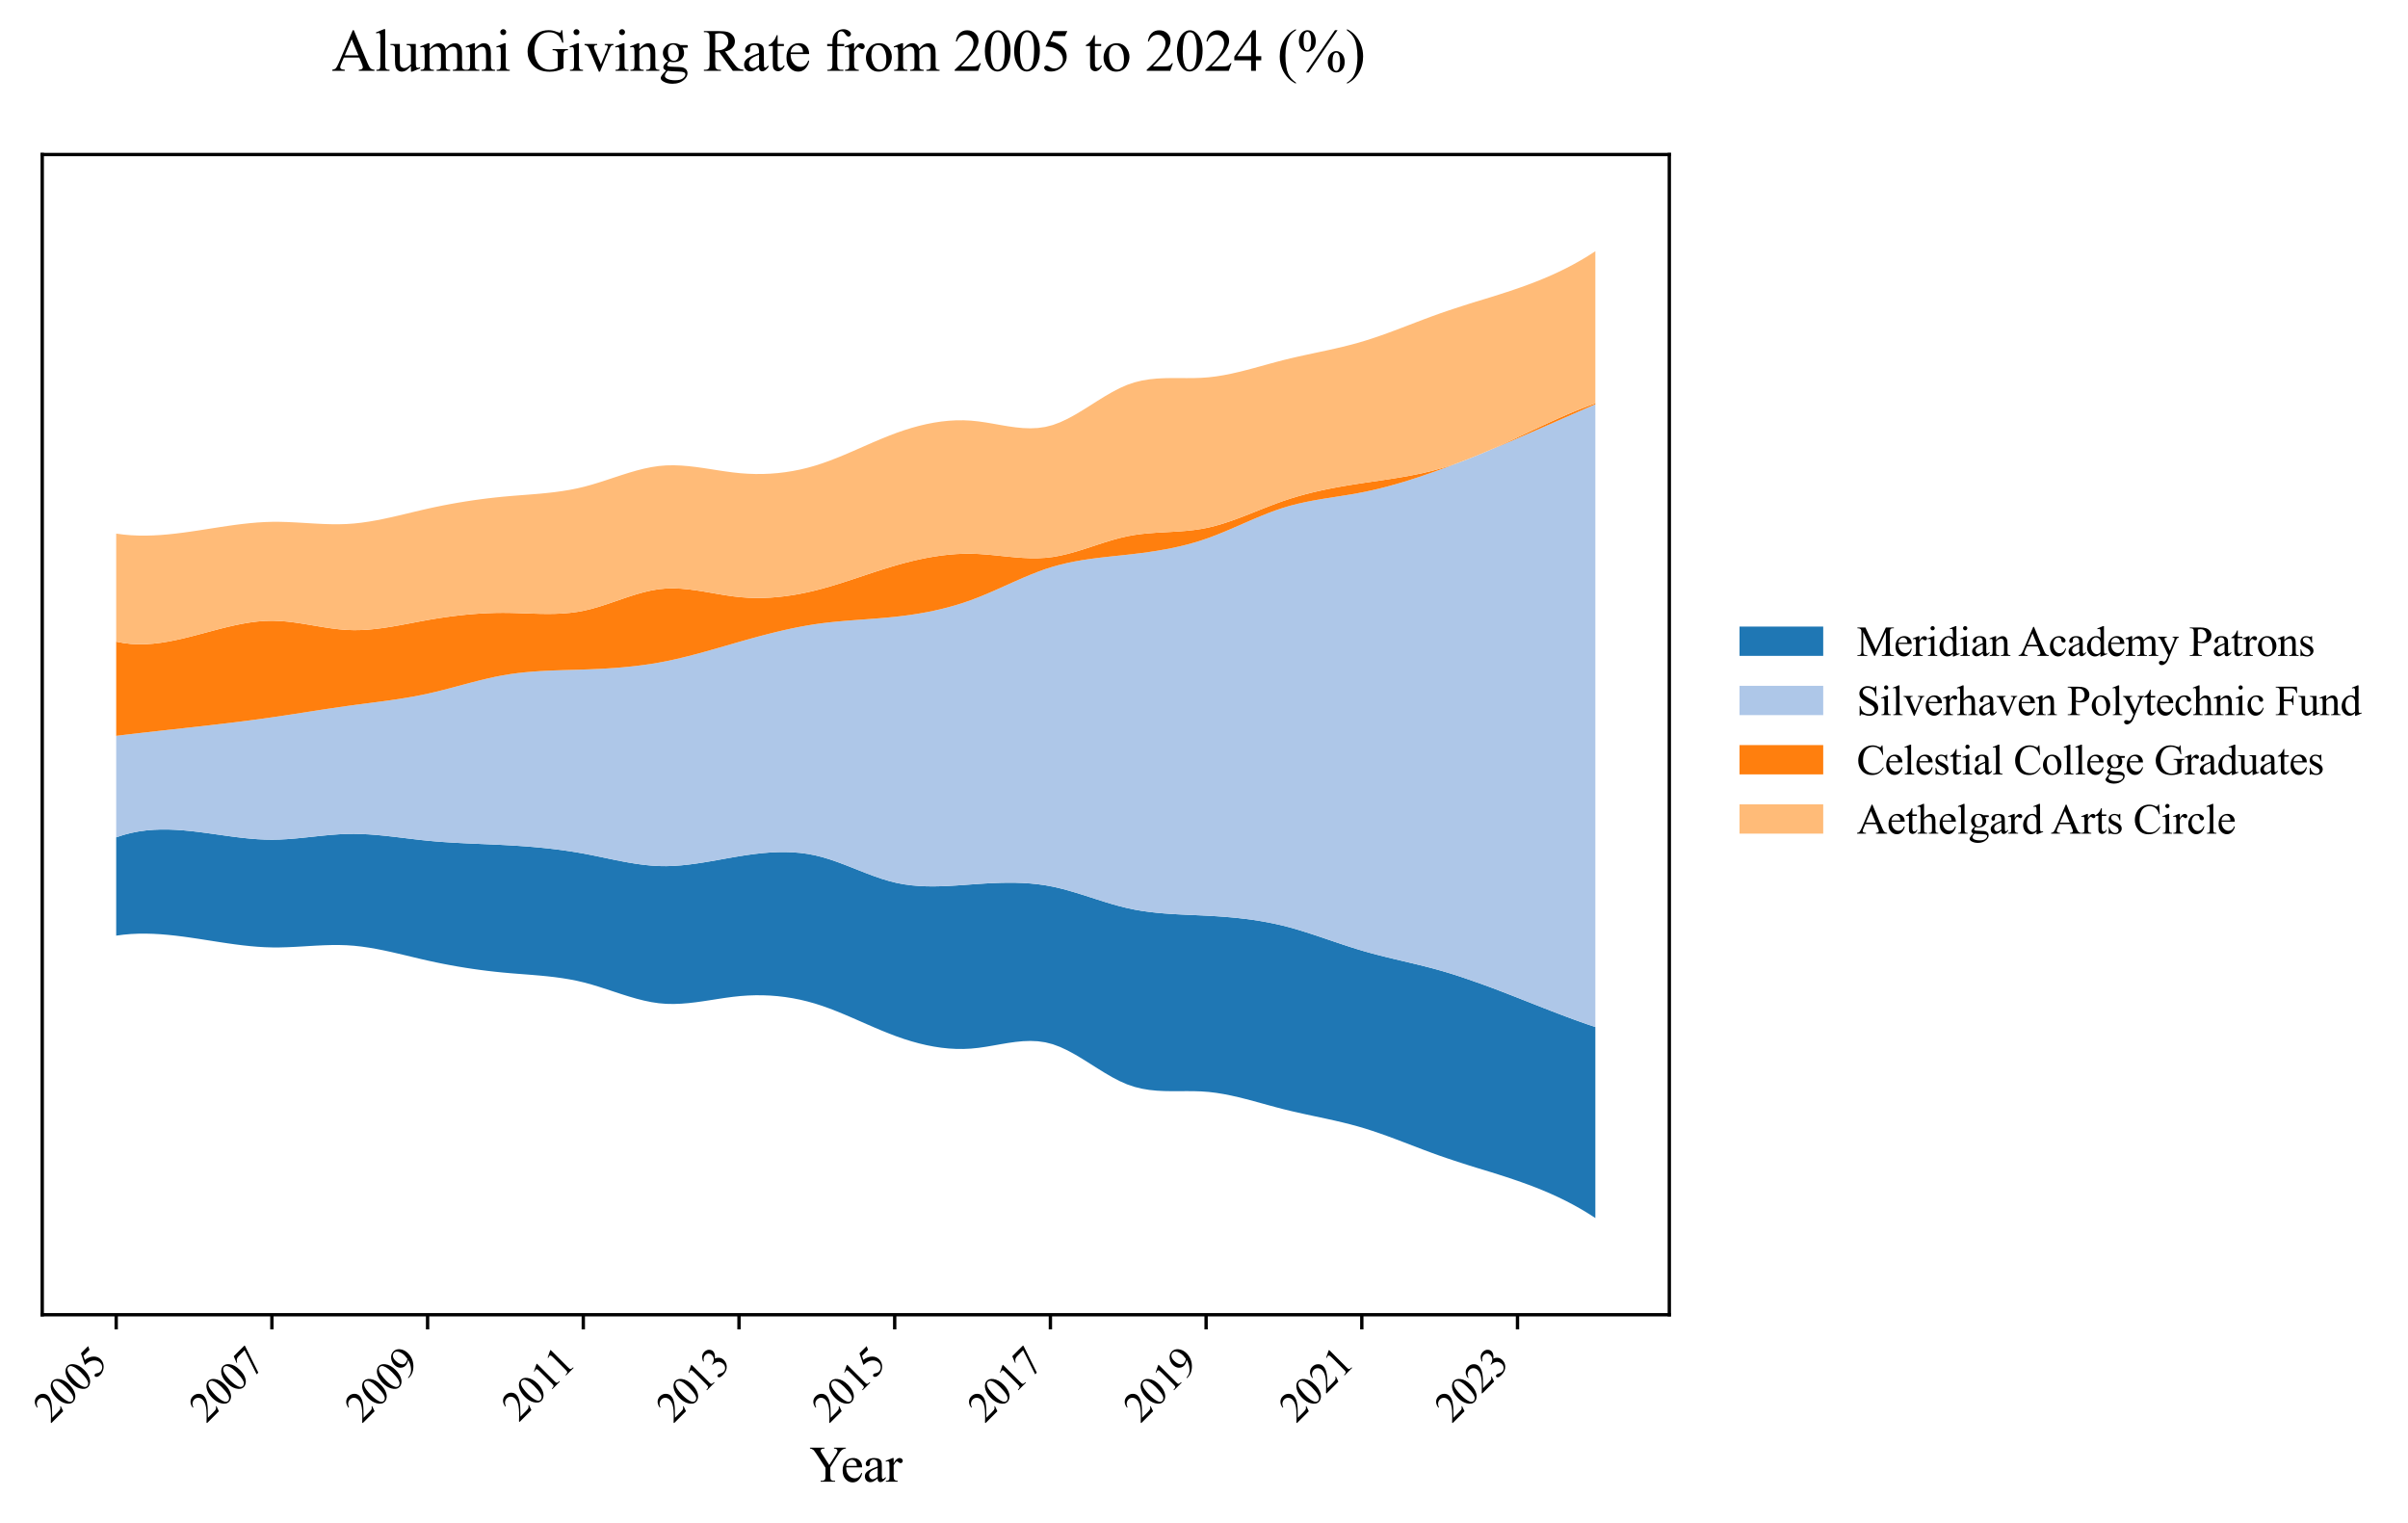 <?xml version="1.0" encoding="utf-8" standalone="no"?>
<!DOCTYPE svg PUBLIC "-//W3C//DTD SVG 1.1//EN"
  "http://www.w3.org/Graphics/SVG/1.1/DTD/svg11.dtd">
<svg xmlns:xlink="http://www.w3.org/1999/xlink" width="575.405pt" height="363.785pt" viewBox="0 0 575.405 363.785" xmlns="http://www.w3.org/2000/svg" version="1.1">
 <defs>
  <style type="text/css">*{stroke-linejoin: round; stroke-linecap: butt}</style>
 </defs>
 <g id="figure_1">
  <g id="patch_1">
   <path d="M 0 363.785 
L 575.405 363.785 
L 575.405 0 
L 0 0 
z
" style="fill: #ffffff"/>
  </g>
  <g id="axes_1">
   <g id="patch_2">
    <path d="M 10.092 314.121 
L 398.892 314.121 
L 398.892 36.921 
L 10.092 36.921 
z
" style="fill: #ffffff"/>
   </g>
   <g id="FillBetweenPolyCollection_1">
    <path d="M 27.765 200.063 
L 27.765 223.55 
L 29.541 223.314 
L 31.317 223.16 
L 33.093 223.08 
L 34.869 223.069 
L 36.645 223.118 
L 38.422 223.22 
L 40.198 223.37 
L 41.974 223.558 
L 43.75 223.779 
L 45.526 224.026 
L 47.302 224.29 
L 49.078 224.565 
L 50.855 224.844 
L 52.631 225.12 
L 54.407 225.386 
L 56.183 225.634 
L 57.959 225.858 
L 59.735 226.05 
L 61.512 226.203 
L 63.288 226.311 
L 65.064 226.365 
L 66.84 226.364 
L 68.616 226.316 
L 70.392 226.235 
L 72.168 226.135 
L 73.945 226.027 
L 75.721 225.926 
L 77.497 225.844 
L 79.273 225.794 
L 81.049 225.789 
L 82.825 225.842 
L 84.602 225.966 
L 86.378 226.16 
L 88.154 226.417 
L 89.93 226.725 
L 91.706 227.076 
L 93.482 227.46 
L 95.258 227.868 
L 97.035 228.289 
L 98.811 228.715 
L 100.587 229.136 
L 102.363 229.542 
L 104.139 229.926 
L 105.915 230.287 
L 107.692 230.625 
L 109.468 230.941 
L 111.244 231.233 
L 113.02 231.503 
L 114.796 231.751 
L 116.572 231.976 
L 118.348 232.179 
L 120.125 232.36 
L 121.901 232.52 
L 123.677 232.663 
L 125.453 232.799 
L 127.229 232.939 
L 129.005 233.09 
L 130.782 233.262 
L 132.558 233.465 
L 134.334 233.707 
L 136.11 233.999 
L 137.886 234.349 
L 139.662 234.767 
L 141.438 235.254 
L 143.215 235.795 
L 144.991 236.369 
L 146.767 236.957 
L 148.543 237.541 
L 150.319 238.099 
L 152.095 238.614 
L 153.872 239.065 
L 155.648 239.434 
L 157.424 239.7 
L 159.2 239.847 
L 160.976 239.878 
L 162.752 239.812 
L 164.528 239.668 
L 166.305 239.462 
L 168.081 239.215 
L 169.857 238.943 
L 171.633 238.665 
L 173.409 238.399 
L 175.185 238.164 
L 176.962 237.978 
L 178.738 237.853 
L 180.514 237.793 
L 182.29 237.799 
L 184.066 237.871 
L 185.842 238.011 
L 187.618 238.221 
L 189.395 238.5 
L 191.171 238.851 
L 192.947 239.275 
L 194.723 239.772 
L 196.499 240.343 
L 198.275 240.98 
L 200.052 241.671 
L 201.828 242.402 
L 203.604 243.162 
L 205.38 243.939 
L 207.156 244.719 
L 208.932 245.491 
L 210.708 246.241 
L 212.485 246.958 
L 214.261 247.629 
L 216.037 248.244 
L 217.813 248.799 
L 219.589 249.288 
L 221.365 249.709 
L 223.142 250.056 
L 224.918 250.326 
L 226.694 250.513 
L 228.47 250.614 
L 230.246 250.625 
L 232.022 250.54 
L 233.798 250.36 
L 235.575 250.103 
L 237.351 249.802 
L 239.127 249.487 
L 240.903 249.189 
L 242.679 248.939 
L 244.455 248.768 
L 246.232 248.707 
L 248.008 248.786 
L 249.784 249.038 
L 251.56 249.492 
L 253.336 250.153 
L 255.112 250.986 
L 256.888 251.952 
L 258.665 253.009 
L 260.441 254.12 
L 262.217 255.244 
L 263.993 256.342 
L 265.769 257.374 
L 267.545 258.3 
L 269.322 259.082 
L 271.098 259.685 
L 272.874 260.12 
L 274.65 260.414 
L 276.426 260.593 
L 278.202 260.685 
L 279.978 260.715 
L 281.755 260.712 
L 283.531 260.702 
L 285.307 260.712 
L 287.083 260.769 
L 288.859 260.899 
L 290.635 261.114 
L 292.412 261.404 
L 294.188 261.757 
L 295.964 262.16 
L 297.74 262.603 
L 299.516 263.074 
L 301.292 263.56 
L 303.068 264.05 
L 304.845 264.533 
L 306.621 264.996 
L 308.397 265.43 
L 310.173 265.839 
L 311.949 266.23 
L 313.725 266.61 
L 315.502 266.988 
L 317.278 267.371 
L 319.054 267.766 
L 320.83 268.182 
L 322.606 268.625 
L 324.382 269.104 
L 326.158 269.626 
L 327.935 270.193 
L 329.711 270.796 
L 331.487 271.43 
L 333.263 272.086 
L 335.039 272.758 
L 336.815 273.438 
L 338.592 274.119 
L 340.368 274.794 
L 342.144 275.455 
L 343.92 276.096 
L 345.696 276.71 
L 347.472 277.3 
L 349.248 277.878 
L 351.025 278.45 
L 352.801 279.001 
L 354.577 279.539 
L 356.353 280.083 
L 358.129 280.643 
L 359.905 281.215 
L 361.682 281.806 
L 363.458 282.421 
L 365.234 283.064 
L 367.01 283.742 
L 368.786 284.459 
L 370.562 285.221 
L 372.338 286.032 
L 374.115 286.899 
L 375.891 287.826 
L 377.667 288.818 
L 379.443 289.882 
L 381.219 291.021 
L 381.219 245.386 
L 381.219 245.386 
L 379.443 244.786 
L 377.667 244.163 
L 375.891 243.521 
L 374.115 242.862 
L 372.338 242.189 
L 370.562 241.505 
L 368.786 240.813 
L 367.01 240.115 
L 365.234 239.415 
L 363.458 238.714 
L 361.682 238.016 
L 359.905 237.324 
L 358.129 236.64 
L 356.353 235.968 
L 354.577 235.317 
L 352.801 234.685 
L 351.025 234.063 
L 349.248 233.451 
L 347.472 232.871 
L 345.696 232.324 
L 343.92 231.808 
L 342.144 231.324 
L 340.368 230.866 
L 338.592 230.428 
L 336.815 230.002 
L 335.039 229.582 
L 333.263 229.161 
L 331.487 228.733 
L 329.711 228.291 
L 327.935 227.827 
L 326.158 227.335 
L 324.382 226.809 
L 322.606 226.251 
L 320.83 225.668 
L 319.054 225.071 
L 317.278 224.466 
L 315.502 223.864 
L 313.725 223.272 
L 311.949 222.699 
L 310.173 222.154 
L 308.397 221.645 
L 306.621 221.182 
L 304.845 220.769 
L 303.068 220.405 
L 301.292 220.085 
L 299.516 219.808 
L 297.74 219.568 
L 295.964 219.362 
L 294.188 219.187 
L 292.412 219.039 
L 290.635 218.914 
L 288.859 218.808 
L 287.083 218.719 
L 285.307 218.639 
L 283.531 218.56 
L 281.755 218.473 
L 279.978 218.371 
L 278.202 218.245 
L 276.426 218.087 
L 274.65 217.888 
L 272.874 217.64 
L 271.098 217.334 
L 269.322 216.963 
L 267.545 216.523 
L 265.769 216.028 
L 263.993 215.492 
L 262.217 214.93 
L 260.441 214.358 
L 258.665 213.788 
L 256.888 213.238 
L 255.112 212.721 
L 253.336 212.253 
L 251.56 211.847 
L 249.784 211.519 
L 248.008 211.268 
L 246.232 211.088 
L 244.455 210.971 
L 242.679 210.91 
L 240.903 210.898 
L 239.127 210.928 
L 237.351 210.992 
L 235.575 211.083 
L 233.798 211.195 
L 232.022 211.319 
L 230.246 211.447 
L 228.47 211.569 
L 226.694 211.672 
L 224.918 211.747 
L 223.142 211.782 
L 221.365 211.765 
L 219.589 211.684 
L 217.813 211.53 
L 216.037 211.291 
L 214.261 210.955 
L 212.485 210.513 
L 210.708 209.976 
L 208.932 209.365 
L 207.156 208.701 
L 205.38 208.006 
L 203.604 207.299 
L 201.828 206.604 
L 200.052 205.94 
L 198.275 205.329 
L 196.499 204.792 
L 194.723 204.35 
L 192.947 204.015 
L 191.171 203.78 
L 189.395 203.638 
L 187.618 203.579 
L 185.842 203.596 
L 184.066 203.68 
L 182.29 203.824 
L 180.514 204.018 
L 178.738 204.256 
L 176.962 204.527 
L 175.185 204.825 
L 173.409 205.138 
L 171.633 205.457 
L 169.857 205.77 
L 168.081 206.068 
L 166.305 206.338 
L 164.528 206.572 
L 162.752 206.757 
L 160.976 206.884 
L 159.2 206.941 
L 157.424 206.918 
L 155.648 206.812 
L 153.872 206.634 
L 152.095 206.396 
L 150.319 206.108 
L 148.543 205.781 
L 146.767 205.429 
L 144.991 205.061 
L 143.215 204.689 
L 141.438 204.326 
L 139.662 203.981 
L 137.886 203.666 
L 136.11 203.382 
L 134.334 203.126 
L 132.558 202.898 
L 130.782 202.694 
L 129.005 202.514 
L 127.229 202.354 
L 125.453 202.213 
L 123.677 202.089 
L 121.901 201.98 
L 120.125 201.884 
L 118.348 201.799 
L 116.572 201.72 
L 114.796 201.644 
L 113.02 201.567 
L 111.244 201.486 
L 109.468 201.397 
L 107.692 201.295 
L 105.915 201.179 
L 104.139 201.042 
L 102.363 200.883 
L 100.587 200.698 
L 98.811 200.494 
L 97.035 200.28 
L 95.258 200.064 
L 93.482 199.856 
L 91.706 199.663 
L 89.93 199.496 
L 88.154 199.362 
L 86.378 199.271 
L 84.602 199.232 
L 82.825 199.253 
L 81.049 199.334 
L 79.273 199.461 
L 77.497 199.623 
L 75.721 199.806 
L 73.945 199.997 
L 72.168 200.184 
L 70.392 200.353 
L 68.616 200.492 
L 66.84 200.587 
L 65.064 200.625 
L 63.288 200.597 
L 61.512 200.509 
L 59.735 200.369 
L 57.959 200.187 
L 56.183 199.973 
L 54.407 199.737 
L 52.631 199.488 
L 50.855 199.236 
L 49.078 198.99 
L 47.302 198.761 
L 45.526 198.557 
L 43.75 198.389 
L 41.974 198.266 
L 40.198 198.198 
L 38.422 198.194 
L 36.645 198.264 
L 34.869 198.418 
L 33.093 198.665 
L 31.317 199.015 
L 29.541 199.478 
L 27.765 200.063 
z
" clip-path="url(#p07c0c662cb)" style="fill: #1f77b4"/>
   </g>
   <g id="FillBetweenPolyCollection_2">
    <path d="M 27.765 175.809 
L 27.765 200.063 
L 29.541 199.478 
L 31.317 199.015 
L 33.093 198.665 
L 34.869 198.418 
L 36.645 198.264 
L 38.422 198.194 
L 40.198 198.198 
L 41.974 198.266 
L 43.75 198.389 
L 45.526 198.557 
L 47.302 198.761 
L 49.078 198.99 
L 50.855 199.236 
L 52.631 199.488 
L 54.407 199.737 
L 56.183 199.973 
L 57.959 200.187 
L 59.735 200.369 
L 61.512 200.509 
L 63.288 200.597 
L 65.064 200.625 
L 66.84 200.587 
L 68.616 200.492 
L 70.392 200.353 
L 72.168 200.184 
L 73.945 199.997 
L 75.721 199.806 
L 77.497 199.623 
L 79.273 199.461 
L 81.049 199.334 
L 82.825 199.253 
L 84.602 199.232 
L 86.378 199.271 
L 88.154 199.362 
L 89.93 199.496 
L 91.706 199.663 
L 93.482 199.856 
L 95.258 200.064 
L 97.035 200.28 
L 98.811 200.494 
L 100.587 200.698 
L 102.363 200.883 
L 104.139 201.042 
L 105.915 201.179 
L 107.692 201.295 
L 109.468 201.397 
L 111.244 201.486 
L 113.02 201.567 
L 114.796 201.644 
L 116.572 201.72 
L 118.348 201.799 
L 120.125 201.884 
L 121.901 201.98 
L 123.677 202.089 
L 125.453 202.213 
L 127.229 202.354 
L 129.005 202.514 
L 130.782 202.694 
L 132.558 202.898 
L 134.334 203.126 
L 136.11 203.382 
L 137.886 203.666 
L 139.662 203.981 
L 141.438 204.326 
L 143.215 204.689 
L 144.991 205.061 
L 146.767 205.429 
L 148.543 205.781 
L 150.319 206.108 
L 152.095 206.396 
L 153.872 206.634 
L 155.648 206.812 
L 157.424 206.918 
L 159.2 206.941 
L 160.976 206.884 
L 162.752 206.757 
L 164.528 206.572 
L 166.305 206.338 
L 168.081 206.068 
L 169.857 205.77 
L 171.633 205.457 
L 173.409 205.138 
L 175.185 204.825 
L 176.962 204.527 
L 178.738 204.256 
L 180.514 204.018 
L 182.29 203.824 
L 184.066 203.68 
L 185.842 203.596 
L 187.618 203.579 
L 189.395 203.638 
L 191.171 203.78 
L 192.947 204.015 
L 194.723 204.35 
L 196.499 204.792 
L 198.275 205.329 
L 200.052 205.94 
L 201.828 206.604 
L 203.604 207.299 
L 205.38 208.006 
L 207.156 208.701 
L 208.932 209.365 
L 210.708 209.976 
L 212.485 210.513 
L 214.261 210.955 
L 216.037 211.291 
L 217.813 211.53 
L 219.589 211.684 
L 221.365 211.765 
L 223.142 211.782 
L 224.918 211.747 
L 226.694 211.672 
L 228.47 211.569 
L 230.246 211.447 
L 232.022 211.319 
L 233.798 211.195 
L 235.575 211.083 
L 237.351 210.992 
L 239.127 210.928 
L 240.903 210.898 
L 242.679 210.91 
L 244.455 210.971 
L 246.232 211.088 
L 248.008 211.268 
L 249.784 211.519 
L 251.56 211.847 
L 253.336 212.253 
L 255.112 212.721 
L 256.888 213.238 
L 258.665 213.788 
L 260.441 214.358 
L 262.217 214.93 
L 263.993 215.492 
L 265.769 216.028 
L 267.545 216.523 
L 269.322 216.963 
L 271.098 217.334 
L 272.874 217.64 
L 274.65 217.888 
L 276.426 218.087 
L 278.202 218.245 
L 279.978 218.371 
L 281.755 218.473 
L 283.531 218.56 
L 285.307 218.639 
L 287.083 218.719 
L 288.859 218.808 
L 290.635 218.914 
L 292.412 219.039 
L 294.188 219.187 
L 295.964 219.362 
L 297.74 219.568 
L 299.516 219.808 
L 301.292 220.085 
L 303.068 220.405 
L 304.845 220.769 
L 306.621 221.182 
L 308.397 221.645 
L 310.173 222.154 
L 311.949 222.699 
L 313.725 223.272 
L 315.502 223.864 
L 317.278 224.466 
L 319.054 225.071 
L 320.83 225.668 
L 322.606 226.251 
L 324.382 226.809 
L 326.158 227.335 
L 327.935 227.827 
L 329.711 228.291 
L 331.487 228.733 
L 333.263 229.161 
L 335.039 229.582 
L 336.815 230.002 
L 338.592 230.428 
L 340.368 230.866 
L 342.144 231.324 
L 343.92 231.808 
L 345.696 232.324 
L 347.472 232.871 
L 349.248 233.451 
L 351.025 234.063 
L 352.801 234.685 
L 354.577 235.317 
L 356.353 235.968 
L 358.129 236.64 
L 359.905 237.324 
L 361.682 238.016 
L 363.458 238.714 
L 365.234 239.415 
L 367.01 240.115 
L 368.786 240.813 
L 370.562 241.505 
L 372.338 242.189 
L 374.115 242.862 
L 375.891 243.521 
L 377.667 244.163 
L 379.443 244.786 
L 381.219 245.386 
L 381.219 96.606 
L 381.219 96.606 
L 379.443 97.374 
L 377.667 98.147 
L 375.891 98.924 
L 374.115 99.703 
L 372.338 100.484 
L 370.562 101.265 
L 368.786 102.045 
L 367.01 102.824 
L 365.234 103.599 
L 363.458 104.371 
L 361.682 105.137 
L 359.905 105.897 
L 358.129 106.65 
L 356.353 107.394 
L 354.577 108.136 
L 352.801 108.871 
L 351.025 109.583 
L 349.248 110.27 
L 347.472 110.95 
L 345.696 111.62 
L 343.92 112.274 
L 342.144 112.911 
L 340.368 113.528 
L 338.592 114.124 
L 336.815 114.696 
L 335.039 115.241 
L 333.263 115.759 
L 331.487 116.245 
L 329.711 116.7 
L 327.935 117.119 
L 326.158 117.502 
L 324.382 117.846 
L 322.606 118.157 
L 320.83 118.445 
L 319.054 118.723 
L 317.278 119.002 
L 315.502 119.292 
L 313.725 119.606 
L 311.949 119.955 
L 310.173 120.351 
L 308.397 120.803 
L 306.621 121.325 
L 304.845 121.922 
L 303.068 122.583 
L 301.292 123.293 
L 299.516 124.039 
L 297.74 124.808 
L 295.964 125.584 
L 294.188 126.355 
L 292.412 127.106 
L 290.635 127.823 
L 288.859 128.493 
L 287.083 129.102 
L 285.307 129.648 
L 283.531 130.135 
L 281.755 130.569 
L 279.978 130.955 
L 278.202 131.297 
L 276.426 131.602 
L 274.65 131.873 
L 272.874 132.116 
L 271.098 132.337 
L 269.322 132.539 
L 267.545 132.73 
L 265.769 132.917 
L 263.993 133.111 
L 262.217 133.319 
L 260.441 133.553 
L 258.665 133.819 
L 256.888 134.128 
L 255.112 134.489 
L 253.336 134.91 
L 251.56 135.402 
L 249.784 135.971 
L 248.008 136.612 
L 246.232 137.313 
L 244.455 138.058 
L 242.679 138.835 
L 240.903 139.629 
L 239.127 140.428 
L 237.351 141.216 
L 235.575 141.98 
L 233.798 142.708 
L 232.022 143.384 
L 230.246 144 
L 228.47 144.558 
L 226.694 145.062 
L 224.918 145.514 
L 223.142 145.917 
L 221.365 146.276 
L 219.589 146.593 
L 217.813 146.872 
L 216.037 147.115 
L 214.261 147.326 
L 212.485 147.508 
L 210.708 147.668 
L 208.932 147.811 
L 207.156 147.944 
L 205.38 148.074 
L 203.604 148.206 
L 201.828 148.349 
L 200.052 148.507 
L 198.275 148.688 
L 196.499 148.899 
L 194.723 149.145 
L 192.947 149.43 
L 191.171 149.752 
L 189.395 150.108 
L 187.618 150.493 
L 185.842 150.906 
L 184.066 151.343 
L 182.29 151.801 
L 180.514 152.276 
L 178.738 152.766 
L 176.962 153.267 
L 175.185 153.777 
L 173.409 154.29 
L 171.633 154.802 
L 169.857 155.309 
L 168.081 155.806 
L 166.305 156.288 
L 164.528 156.751 
L 162.752 157.189 
L 160.976 157.599 
L 159.2 157.975 
L 157.424 158.313 
L 155.648 158.611 
L 153.872 158.872 
L 152.095 159.098 
L 150.319 159.292 
L 148.543 159.458 
L 146.767 159.599 
L 144.991 159.716 
L 143.215 159.814 
L 141.438 159.894 
L 139.662 159.961 
L 137.886 160.017 
L 136.11 160.068 
L 134.334 160.12 
L 132.558 160.18 
L 130.782 160.254 
L 129.005 160.348 
L 127.229 160.47 
L 125.453 160.625 
L 123.677 160.819 
L 121.901 161.06 
L 120.125 161.354 
L 118.348 161.7 
L 116.572 162.091 
L 114.796 162.516 
L 113.02 162.967 
L 111.244 163.435 
L 109.468 163.91 
L 107.692 164.383 
L 105.915 164.845 
L 104.139 165.287 
L 102.363 165.699 
L 100.587 166.075 
L 98.811 166.415 
L 97.035 166.724 
L 95.258 167.008 
L 93.482 167.272 
L 91.706 167.519 
L 89.93 167.756 
L 88.154 167.987 
L 86.378 168.217 
L 84.602 168.451 
L 82.825 168.693 
L 81.049 168.946 
L 79.273 169.208 
L 77.497 169.476 
L 75.721 169.749 
L 73.945 170.025 
L 72.168 170.302 
L 70.392 170.577 
L 68.616 170.85 
L 66.84 171.117 
L 65.064 171.378 
L 63.288 171.629 
L 61.512 171.873 
L 59.735 172.108 
L 57.959 172.337 
L 56.183 172.559 
L 54.407 172.775 
L 52.631 172.986 
L 50.855 173.193 
L 49.078 173.397 
L 47.302 173.597 
L 45.526 173.795 
L 43.75 173.992 
L 41.974 174.188 
L 40.198 174.384 
L 38.422 174.58 
L 36.645 174.778 
L 34.869 174.977 
L 33.093 175.179 
L 31.317 175.385 
L 29.541 175.594 
L 27.765 175.809 
z
" clip-path="url(#p07c0c662cb)" style="fill: #aec7e8"/>
   </g>
   <g id="FillBetweenPolyCollection_3">
    <path d="M 27.765 153.302 
L 27.765 175.809 
L 29.541 175.594 
L 31.317 175.385 
L 33.093 175.179 
L 34.869 174.977 
L 36.645 174.778 
L 38.422 174.58 
L 40.198 174.384 
L 41.974 174.188 
L 43.75 173.992 
L 45.526 173.795 
L 47.302 173.597 
L 49.078 173.397 
L 50.855 173.193 
L 52.631 172.986 
L 54.407 172.775 
L 56.183 172.559 
L 57.959 172.337 
L 59.735 172.108 
L 61.512 171.873 
L 63.288 171.629 
L 65.064 171.378 
L 66.84 171.117 
L 68.616 170.85 
L 70.392 170.577 
L 72.168 170.302 
L 73.945 170.025 
L 75.721 169.749 
L 77.497 169.476 
L 79.273 169.208 
L 81.049 168.946 
L 82.825 168.693 
L 84.602 168.451 
L 86.378 168.217 
L 88.154 167.987 
L 89.93 167.756 
L 91.706 167.519 
L 93.482 167.272 
L 95.258 167.008 
L 97.035 166.724 
L 98.811 166.415 
L 100.587 166.075 
L 102.363 165.699 
L 104.139 165.287 
L 105.915 164.845 
L 107.692 164.383 
L 109.468 163.91 
L 111.244 163.435 
L 113.02 162.967 
L 114.796 162.516 
L 116.572 162.091 
L 118.348 161.7 
L 120.125 161.354 
L 121.901 161.06 
L 123.677 160.819 
L 125.453 160.625 
L 127.229 160.47 
L 129.005 160.348 
L 130.782 160.254 
L 132.558 160.18 
L 134.334 160.12 
L 136.11 160.068 
L 137.886 160.017 
L 139.662 159.961 
L 141.438 159.894 
L 143.215 159.814 
L 144.991 159.716 
L 146.767 159.599 
L 148.543 159.458 
L 150.319 159.292 
L 152.095 159.098 
L 153.872 158.872 
L 155.648 158.611 
L 157.424 158.313 
L 159.2 157.975 
L 160.976 157.599 
L 162.752 157.189 
L 164.528 156.751 
L 166.305 156.288 
L 168.081 155.806 
L 169.857 155.309 
L 171.633 154.802 
L 173.409 154.29 
L 175.185 153.777 
L 176.962 153.267 
L 178.738 152.766 
L 180.514 152.276 
L 182.29 151.801 
L 184.066 151.343 
L 185.842 150.906 
L 187.618 150.493 
L 189.395 150.108 
L 191.171 149.752 
L 192.947 149.43 
L 194.723 149.145 
L 196.499 148.899 
L 198.275 148.688 
L 200.052 148.507 
L 201.828 148.349 
L 203.604 148.206 
L 205.38 148.074 
L 207.156 147.944 
L 208.932 147.811 
L 210.708 147.668 
L 212.485 147.508 
L 214.261 147.326 
L 216.037 147.115 
L 217.813 146.872 
L 219.589 146.593 
L 221.365 146.276 
L 223.142 145.917 
L 224.918 145.514 
L 226.694 145.062 
L 228.47 144.558 
L 230.246 144 
L 232.022 143.384 
L 233.798 142.708 
L 235.575 141.98 
L 237.351 141.216 
L 239.127 140.428 
L 240.903 139.629 
L 242.679 138.835 
L 244.455 138.058 
L 246.232 137.313 
L 248.008 136.612 
L 249.784 135.971 
L 251.56 135.402 
L 253.336 134.91 
L 255.112 134.489 
L 256.888 134.128 
L 258.665 133.819 
L 260.441 133.553 
L 262.217 133.319 
L 263.993 133.111 
L 265.769 132.917 
L 267.545 132.73 
L 269.322 132.539 
L 271.098 132.337 
L 272.874 132.116 
L 274.65 131.873 
L 276.426 131.602 
L 278.202 131.297 
L 279.978 130.955 
L 281.755 130.569 
L 283.531 130.135 
L 285.307 129.648 
L 287.083 129.102 
L 288.859 128.493 
L 290.635 127.823 
L 292.412 127.106 
L 294.188 126.355 
L 295.964 125.584 
L 297.74 124.808 
L 299.516 124.039 
L 301.292 123.293 
L 303.068 122.583 
L 304.845 121.922 
L 306.621 121.325 
L 308.397 120.803 
L 310.173 120.351 
L 311.949 119.955 
L 313.725 119.606 
L 315.502 119.292 
L 317.278 119.002 
L 319.054 118.723 
L 320.83 118.445 
L 322.606 118.157 
L 324.382 117.846 
L 326.158 117.502 
L 327.935 117.119 
L 329.711 116.7 
L 331.487 116.245 
L 333.263 115.759 
L 335.039 115.241 
L 336.815 114.696 
L 338.592 114.124 
L 340.368 113.528 
L 342.144 112.911 
L 343.92 112.274 
L 345.696 111.62 
L 347.472 110.95 
L 349.248 110.27 
L 351.025 109.583 
L 352.801 108.871 
L 354.577 108.136 
L 356.353 107.394 
L 358.129 106.65 
L 359.905 105.897 
L 361.682 105.137 
L 363.458 104.371 
L 365.234 103.599 
L 367.01 102.824 
L 368.786 102.045 
L 370.562 101.265 
L 372.338 100.484 
L 374.115 99.703 
L 375.891 98.924 
L 377.667 98.147 
L 379.443 97.374 
L 381.219 96.606 
L 381.219 96.366 
L 381.219 96.366 
L 379.443 97.016 
L 377.667 97.706 
L 375.891 98.431 
L 374.115 99.188 
L 372.338 99.97 
L 370.562 100.773 
L 368.786 101.592 
L 367.01 102.423 
L 365.234 103.26 
L 363.458 104.099 
L 361.682 104.934 
L 359.905 105.761 
L 358.129 106.575 
L 356.353 107.37 
L 354.577 108.136 
L 352.801 108.871 
L 351.025 109.583 
L 349.248 110.27 
L 347.472 110.909 
L 345.696 111.494 
L 343.92 112.028 
L 342.144 112.506 
L 340.368 112.935 
L 338.592 113.32 
L 336.815 113.668 
L 335.039 113.985 
L 333.263 114.278 
L 331.487 114.554 
L 329.711 114.817 
L 327.935 115.077 
L 326.158 115.337 
L 324.382 115.606 
L 322.606 115.887 
L 320.83 116.186 
L 319.054 116.506 
L 317.278 116.852 
L 315.502 117.228 
L 313.725 117.638 
L 311.949 118.086 
L 310.173 118.577 
L 308.397 119.115 
L 306.621 119.703 
L 304.845 120.342 
L 303.068 121.02 
L 301.292 121.72 
L 299.516 122.429 
L 297.74 123.132 
L 295.964 123.813 
L 294.188 124.457 
L 292.412 125.05 
L 290.635 125.577 
L 288.859 126.022 
L 287.083 126.373 
L 285.307 126.635 
L 283.531 126.827 
L 281.755 126.967 
L 279.978 127.076 
L 278.202 127.172 
L 276.426 127.274 
L 274.65 127.403 
L 272.874 127.576 
L 271.098 127.814 
L 269.322 128.136 
L 267.545 128.549 
L 265.769 129.038 
L 263.993 129.58 
L 262.217 130.154 
L 260.441 130.739 
L 258.665 131.314 
L 256.888 131.856 
L 255.112 132.345 
L 253.336 132.759 
L 251.56 133.077 
L 249.784 133.28 
L 248.008 133.372 
L 246.232 133.371 
L 244.455 133.296 
L 242.679 133.167 
L 240.903 133.001 
L 239.127 132.819 
L 237.351 132.639 
L 235.575 132.479 
L 233.798 132.359 
L 232.022 132.297 
L 230.246 132.306 
L 228.47 132.384 
L 226.694 132.527 
L 224.918 132.731 
L 223.142 132.993 
L 221.365 133.308 
L 219.589 133.673 
L 217.813 134.084 
L 216.037 134.538 
L 214.261 135.03 
L 212.485 135.557 
L 210.708 136.112 
L 208.932 136.687 
L 207.156 137.275 
L 205.38 137.868 
L 203.604 138.459 
L 201.828 139.039 
L 200.052 139.601 
L 198.275 140.137 
L 196.499 140.639 
L 194.723 141.101 
L 192.947 141.515 
L 191.171 141.879 
L 189.395 142.191 
L 187.618 142.447 
L 185.842 142.646 
L 184.066 142.784 
L 182.29 142.86 
L 180.514 142.87 
L 178.738 142.812 
L 176.962 142.684 
L 175.185 142.485 
L 173.409 142.228 
L 171.633 141.935 
L 169.857 141.626 
L 168.081 141.323 
L 166.305 141.046 
L 164.528 140.815 
L 162.752 140.652 
L 160.976 140.577 
L 159.2 140.611 
L 157.424 140.775 
L 155.648 141.073 
L 153.872 141.484 
L 152.095 141.982 
L 150.319 142.543 
L 148.543 143.143 
L 146.767 143.759 
L 144.991 144.364 
L 143.215 144.936 
L 141.438 145.45 
L 139.662 145.881 
L 137.886 146.209 
L 136.11 146.438 
L 134.334 146.583 
L 132.558 146.658 
L 130.782 146.677 
L 129.005 146.654 
L 127.229 146.604 
L 125.453 146.541 
L 123.677 146.48 
L 121.901 146.434 
L 120.125 146.417 
L 118.348 146.438 
L 116.572 146.496 
L 114.796 146.589 
L 113.02 146.717 
L 111.244 146.876 
L 109.468 147.067 
L 107.692 147.287 
L 105.915 147.535 
L 104.139 147.81 
L 102.363 148.11 
L 100.587 148.432 
L 98.811 148.768 
L 97.035 149.105 
L 95.258 149.433 
L 93.482 149.74 
L 91.706 150.014 
L 89.93 150.245 
L 88.154 150.42 
L 86.378 150.529 
L 84.602 150.559 
L 82.825 150.501 
L 81.049 150.355 
L 79.273 150.141 
L 77.497 149.879 
L 75.721 149.586 
L 73.945 149.284 
L 72.168 148.992 
L 70.392 148.729 
L 68.616 148.515 
L 66.84 148.369 
L 65.064 148.311 
L 63.288 148.355 
L 61.512 148.497 
L 59.735 148.723 
L 57.959 149.021 
L 56.183 149.379 
L 54.407 149.785 
L 52.631 150.227 
L 50.855 150.692 
L 49.078 151.169 
L 47.302 151.644 
L 45.526 152.106 
L 43.75 152.543 
L 41.974 152.941 
L 40.198 153.29 
L 38.422 153.576 
L 36.645 153.788 
L 34.869 153.913 
L 33.093 153.94 
L 31.317 153.855 
L 29.541 153.646 
L 27.765 153.302 
z
" clip-path="url(#p07c0c662cb)" style="fill: #ff7f0e"/>
   </g>
   <g id="FillBetweenPolyCollection_4">
    <path d="M 27.765 127.492 
L 27.765 153.302 
L 29.541 153.646 
L 31.317 153.855 
L 33.093 153.94 
L 34.869 153.913 
L 36.645 153.788 
L 38.422 153.576 
L 40.198 153.29 
L 41.974 152.941 
L 43.75 152.543 
L 45.526 152.106 
L 47.302 151.644 
L 49.078 151.169 
L 50.855 150.692 
L 52.631 150.227 
L 54.407 149.785 
L 56.183 149.379 
L 57.959 149.021 
L 59.735 148.723 
L 61.512 148.497 
L 63.288 148.355 
L 65.064 148.311 
L 66.84 148.369 
L 68.616 148.515 
L 70.392 148.729 
L 72.168 148.992 
L 73.945 149.284 
L 75.721 149.586 
L 77.497 149.879 
L 79.273 150.141 
L 81.049 150.355 
L 82.825 150.501 
L 84.602 150.559 
L 86.378 150.529 
L 88.154 150.42 
L 89.93 150.245 
L 91.706 150.014 
L 93.482 149.74 
L 95.258 149.433 
L 97.035 149.105 
L 98.811 148.768 
L 100.587 148.432 
L 102.363 148.11 
L 104.139 147.81 
L 105.915 147.535 
L 107.692 147.287 
L 109.468 147.067 
L 111.244 146.876 
L 113.02 146.717 
L 114.796 146.589 
L 116.572 146.496 
L 118.348 146.438 
L 120.125 146.417 
L 121.901 146.434 
L 123.677 146.48 
L 125.453 146.541 
L 127.229 146.604 
L 129.005 146.654 
L 130.782 146.677 
L 132.558 146.658 
L 134.334 146.583 
L 136.11 146.438 
L 137.886 146.209 
L 139.662 145.881 
L 141.438 145.45 
L 143.215 144.936 
L 144.991 144.364 
L 146.767 143.759 
L 148.543 143.143 
L 150.319 142.543 
L 152.095 141.982 
L 153.872 141.484 
L 155.648 141.073 
L 157.424 140.775 
L 159.2 140.611 
L 160.976 140.577 
L 162.752 140.652 
L 164.528 140.815 
L 166.305 141.046 
L 168.081 141.323 
L 169.857 141.626 
L 171.633 141.935 
L 173.409 142.228 
L 175.185 142.485 
L 176.962 142.684 
L 178.738 142.812 
L 180.514 142.87 
L 182.29 142.86 
L 184.066 142.784 
L 185.842 142.646 
L 187.618 142.447 
L 189.395 142.191 
L 191.171 141.879 
L 192.947 141.515 
L 194.723 141.101 
L 196.499 140.639 
L 198.275 140.137 
L 200.052 139.601 
L 201.828 139.039 
L 203.604 138.459 
L 205.38 137.868 
L 207.156 137.275 
L 208.932 136.687 
L 210.708 136.112 
L 212.485 135.557 
L 214.261 135.03 
L 216.037 134.538 
L 217.813 134.084 
L 219.589 133.673 
L 221.365 133.308 
L 223.142 132.993 
L 224.918 132.731 
L 226.694 132.527 
L 228.47 132.384 
L 230.246 132.306 
L 232.022 132.297 
L 233.798 132.359 
L 235.575 132.479 
L 237.351 132.639 
L 239.127 132.819 
L 240.903 133.001 
L 242.679 133.167 
L 244.455 133.296 
L 246.232 133.371 
L 248.008 133.372 
L 249.784 133.28 
L 251.56 133.077 
L 253.336 132.759 
L 255.112 132.345 
L 256.888 131.856 
L 258.665 131.314 
L 260.441 130.739 
L 262.217 130.154 
L 263.993 129.58 
L 265.769 129.038 
L 267.545 128.549 
L 269.322 128.136 
L 271.098 127.814 
L 272.874 127.576 
L 274.65 127.403 
L 276.426 127.274 
L 278.202 127.172 
L 279.978 127.076 
L 281.755 126.967 
L 283.531 126.827 
L 285.307 126.635 
L 287.083 126.373 
L 288.859 126.022 
L 290.635 125.577 
L 292.412 125.05 
L 294.188 124.457 
L 295.964 123.813 
L 297.74 123.132 
L 299.516 122.429 
L 301.292 121.72 
L 303.068 121.02 
L 304.845 120.342 
L 306.621 119.703 
L 308.397 119.115 
L 310.173 118.577 
L 311.949 118.086 
L 313.725 117.638 
L 315.502 117.228 
L 317.278 116.852 
L 319.054 116.506 
L 320.83 116.186 
L 322.606 115.887 
L 324.382 115.606 
L 326.158 115.337 
L 327.935 115.077 
L 329.711 114.817 
L 331.487 114.554 
L 333.263 114.278 
L 335.039 113.985 
L 336.815 113.668 
L 338.592 113.32 
L 340.368 112.935 
L 342.144 112.506 
L 343.92 112.028 
L 345.696 111.494 
L 347.472 110.909 
L 349.248 110.27 
L 351.025 109.583 
L 352.801 108.871 
L 354.577 108.136 
L 356.353 107.37 
L 358.129 106.575 
L 359.905 105.761 
L 361.682 104.934 
L 363.458 104.099 
L 365.234 103.26 
L 367.01 102.423 
L 368.786 101.592 
L 370.562 100.773 
L 372.338 99.97 
L 374.115 99.188 
L 375.891 98.431 
L 377.667 97.706 
L 379.443 97.016 
L 381.219 96.366 
L 381.219 60.021 
L 381.219 60.021 
L 379.443 61.161 
L 377.667 62.224 
L 375.891 63.217 
L 374.115 64.144 
L 372.338 65.01 
L 370.562 65.822 
L 368.786 66.583 
L 367.01 67.3 
L 365.234 67.978 
L 363.458 68.622 
L 361.682 69.236 
L 359.905 69.827 
L 358.129 70.4 
L 356.353 70.959 
L 354.577 71.503 
L 352.801 72.042 
L 351.025 72.593 
L 349.248 73.164 
L 347.472 73.742 
L 345.696 74.333 
L 343.92 74.947 
L 342.144 75.587 
L 340.368 76.248 
L 338.592 76.923 
L 336.815 77.604 
L 335.039 78.284 
L 333.263 78.956 
L 331.487 79.613 
L 329.711 80.246 
L 327.935 80.85 
L 326.158 81.416 
L 324.382 81.938 
L 322.606 82.417 
L 320.83 82.861 
L 319.054 83.276 
L 317.278 83.672 
L 315.502 84.054 
L 313.725 84.432 
L 311.949 84.813 
L 310.173 85.203 
L 308.397 85.612 
L 306.621 86.046 
L 304.845 86.51 
L 303.068 86.992 
L 301.292 87.483 
L 299.516 87.969 
L 297.74 88.439 
L 295.964 88.882 
L 294.188 89.286 
L 292.412 89.638 
L 290.635 89.928 
L 288.859 90.143 
L 287.083 90.273 
L 285.307 90.33 
L 283.531 90.34 
L 281.755 90.33 
L 279.978 90.327 
L 278.202 90.358 
L 276.426 90.449 
L 274.65 90.629 
L 272.874 90.922 
L 271.098 91.357 
L 269.322 91.961 
L 267.545 92.742 
L 265.769 93.669 
L 263.993 94.7 
L 262.217 95.798 
L 260.441 96.922 
L 258.665 98.033 
L 256.888 99.091 
L 255.112 100.056 
L 253.336 100.889 
L 251.56 101.551 
L 249.784 102.005 
L 248.008 102.256 
L 246.232 102.336 
L 244.455 102.275 
L 242.679 102.104 
L 240.903 101.854 
L 239.127 101.556 
L 237.351 101.241 
L 235.575 100.939 
L 233.798 100.683 
L 232.022 100.502 
L 230.246 100.418 
L 228.47 100.428 
L 226.694 100.529 
L 224.918 100.717 
L 223.142 100.986 
L 221.365 101.333 
L 219.589 101.754 
L 217.813 102.244 
L 216.037 102.799 
L 214.261 103.414 
L 212.485 104.085 
L 210.708 104.802 
L 208.932 105.552 
L 207.156 106.323 
L 205.38 107.104 
L 203.604 107.88 
L 201.828 108.64 
L 200.052 109.372 
L 198.275 110.062 
L 196.499 110.699 
L 194.723 111.27 
L 192.947 111.768 
L 191.171 112.191 
L 189.395 112.542 
L 187.618 112.822 
L 185.842 113.031 
L 184.066 113.171 
L 182.29 113.244 
L 180.514 113.249 
L 178.738 113.189 
L 176.962 113.065 
L 175.185 112.878 
L 173.409 112.643 
L 171.633 112.378 
L 169.857 112.1 
L 168.081 111.828 
L 166.305 111.58 
L 164.528 111.375 
L 162.752 111.23 
L 160.976 111.165 
L 159.2 111.196 
L 157.424 111.342 
L 155.648 111.609 
L 153.872 111.977 
L 152.095 112.428 
L 150.319 112.943 
L 148.543 113.502 
L 146.767 114.085 
L 144.991 114.674 
L 143.215 115.248 
L 141.438 115.788 
L 139.662 116.276 
L 137.886 116.694 
L 136.11 117.044 
L 134.334 117.335 
L 132.558 117.578 
L 130.782 117.781 
L 129.005 117.953 
L 127.229 118.104 
L 125.453 118.243 
L 123.677 118.38 
L 121.901 118.523 
L 120.125 118.682 
L 118.348 118.863 
L 116.572 119.066 
L 114.796 119.292 
L 113.02 119.539 
L 111.244 119.809 
L 109.468 120.102 
L 107.692 120.417 
L 105.915 120.755 
L 104.139 121.116 
L 102.363 121.5 
L 100.587 121.907 
L 98.811 122.327 
L 97.035 122.753 
L 95.258 123.175 
L 93.482 123.582 
L 91.706 123.966 
L 89.93 124.317 
L 88.154 124.626 
L 86.378 124.882 
L 84.602 125.077 
L 82.825 125.201 
L 81.049 125.254 
L 79.273 125.249 
L 77.497 125.199 
L 75.721 125.117 
L 73.945 125.015 
L 72.168 124.908 
L 70.392 124.807 
L 68.616 124.727 
L 66.84 124.679 
L 65.064 124.677 
L 63.288 124.732 
L 61.512 124.839 
L 59.735 124.993 
L 57.959 125.185 
L 56.183 125.408 
L 54.407 125.656 
L 52.631 125.922 
L 50.855 126.198 
L 49.078 126.477 
L 47.302 126.753 
L 45.526 127.017 
L 43.75 127.263 
L 41.974 127.484 
L 40.198 127.673 
L 38.422 127.822 
L 36.645 127.925 
L 34.869 127.974 
L 33.093 127.962 
L 31.317 127.883 
L 29.541 127.728 
L 27.765 127.492 
z
" clip-path="url(#p07c0c662cb)" style="fill: #ffbb78"/>
   </g>
   <g id="matplotlib.axis_1">
    <g id="xtick_1">
     <g id="line2d_1">
      <defs>
       <path id="mf08293db92" d="M 0 0 
L 0 3.5 
" style="stroke: #000000; stroke-width: 0.8"/>
      </defs>
      <g>
       <use xlink:href="#mf08293db92" x="27.765" y="314.121" style="stroke: #000000; stroke-width: 0.8"/>
      </g>
     </g>
     <g id="text_1">
      <!-- 2005 -->
      <g transform="translate(12.11 340.173) rotate(-45) scale(0.1 -0.1)">
       <defs>
        <path id="TimesNewRomanPSMT-32" d="M 2934 816 
L 2638 0 
L 138 0 
L 138 116 
Q 1241 1122 1691 1759 
Q 2141 2397 2141 2925 
Q 2141 3328 1894 3587 
Q 1647 3847 1303 3847 
Q 991 3847 742 3664 
Q 494 3481 375 3128 
L 259 3128 
Q 338 3706 661 4015 
Q 984 4325 1469 4325 
Q 1984 4325 2329 3994 
Q 2675 3663 2675 3213 
Q 2675 2891 2525 2569 
Q 2294 2063 1775 1497 
Q 997 647 803 472 
L 1909 472 
Q 2247 472 2383 497 
Q 2519 522 2628 598 
Q 2738 675 2819 816 
L 2934 816 
z
" transform="scale(0.016)"/>
        <path id="TimesNewRomanPSMT-30" d="M 231 2094 
Q 231 2819 450 3342 
Q 669 3866 1031 4122 
Q 1313 4325 1613 4325 
Q 2100 4325 2488 3828 
Q 2972 3213 2972 2159 
Q 2972 1422 2759 906 
Q 2547 391 2217 158 
Q 1888 -75 1581 -75 
Q 975 -75 572 641 
Q 231 1244 231 2094 
z
M 844 2016 
Q 844 1141 1059 588 
Q 1238 122 1591 122 
Q 1759 122 1940 273 
Q 2122 425 2216 781 
Q 2359 1319 2359 2297 
Q 2359 3022 2209 3506 
Q 2097 3866 1919 4016 
Q 1791 4119 1609 4119 
Q 1397 4119 1231 3928 
Q 1006 3669 925 3112 
Q 844 2556 844 2016 
z
" transform="scale(0.016)"/>
        <path id="TimesNewRomanPSMT-35" d="M 2778 4238 
L 2534 3706 
L 1259 3706 
L 981 3138 
Q 1809 3016 2294 2522 
Q 2709 2097 2709 1522 
Q 2709 1188 2573 903 
Q 2438 619 2231 419 
Q 2025 219 1772 97 
Q 1413 -75 1034 -75 
Q 653 -75 479 54 
Q 306 184 306 341 
Q 306 428 378 495 
Q 450 563 559 563 
Q 641 563 702 538 
Q 763 513 909 409 
Q 1144 247 1384 247 
Q 1750 247 2026 523 
Q 2303 800 2303 1197 
Q 2303 1581 2056 1914 
Q 1809 2247 1375 2428 
Q 1034 2569 447 2591 
L 1259 4238 
L 2778 4238 
z
" transform="scale(0.016)"/>
       </defs>
       <use xlink:href="#TimesNewRomanPSMT-32"/>
       <use xlink:href="#TimesNewRomanPSMT-30" transform="translate(50 0)"/>
       <use xlink:href="#TimesNewRomanPSMT-30" transform="translate(100 0)"/>
       <use xlink:href="#TimesNewRomanPSMT-35" transform="translate(150 0)"/>
      </g>
     </g>
    </g>
    <g id="xtick_2">
     <g id="line2d_2">
      <g>
       <use xlink:href="#mf08293db92" x="64.97" y="314.121" style="stroke: #000000; stroke-width: 0.8"/>
      </g>
     </g>
     <g id="text_2">
      <!-- 2007 -->
      <g transform="translate(49.316 340.173) rotate(-45) scale(0.1 -0.1)">
       <defs>
        <path id="TimesNewRomanPSMT-37" d="M 644 4238 
L 2916 4238 
L 2916 4119 
L 1503 -88 
L 1153 -88 
L 2419 3728 
L 1253 3728 
Q 900 3728 750 3644 
Q 488 3500 328 3200 
L 238 3234 
L 644 4238 
z
" transform="scale(0.016)"/>
       </defs>
       <use xlink:href="#TimesNewRomanPSMT-32"/>
       <use xlink:href="#TimesNewRomanPSMT-30" transform="translate(50 0)"/>
       <use xlink:href="#TimesNewRomanPSMT-30" transform="translate(100 0)"/>
       <use xlink:href="#TimesNewRomanPSMT-37" transform="translate(150 0)"/>
      </g>
     </g>
    </g>
    <g id="xtick_3">
     <g id="line2d_3">
      <g>
       <use xlink:href="#mf08293db92" x="102.176" y="314.121" style="stroke: #000000; stroke-width: 0.8"/>
      </g>
     </g>
     <g id="text_3">
      <!-- 2009 -->
      <g transform="translate(86.521 340.173) rotate(-45) scale(0.1 -0.1)">
       <defs>
        <path id="TimesNewRomanPSMT-39" d="M 338 -88 
L 338 28 
Q 744 34 1094 217 
Q 1444 400 1770 856 
Q 2097 1313 2225 1859 
Q 1734 1544 1338 1544 
Q 891 1544 572 1889 
Q 253 2234 253 2806 
Q 253 3363 572 3797 
Q 956 4325 1575 4325 
Q 2097 4325 2469 3894 
Q 2925 3359 2925 2575 
Q 2925 1869 2578 1258 
Q 2231 647 1613 244 
Q 1109 -88 516 -88 
L 338 -88 
z
M 2275 2091 
Q 2331 2497 2331 2741 
Q 2331 3044 2228 3395 
Q 2125 3747 1936 3934 
Q 1747 4122 1506 4122 
Q 1228 4122 1018 3872 
Q 809 3622 809 3128 
Q 809 2469 1088 2097 
Q 1291 1828 1588 1828 
Q 1731 1828 1928 1897 
Q 2125 1966 2275 2091 
z
" transform="scale(0.016)"/>
       </defs>
       <use xlink:href="#TimesNewRomanPSMT-32"/>
       <use xlink:href="#TimesNewRomanPSMT-30" transform="translate(50 0)"/>
       <use xlink:href="#TimesNewRomanPSMT-30" transform="translate(100 0)"/>
       <use xlink:href="#TimesNewRomanPSMT-39" transform="translate(150 0)"/>
      </g>
     </g>
    </g>
    <g id="xtick_4">
     <g id="line2d_4">
      <g>
       <use xlink:href="#mf08293db92" x="139.382" y="314.121" style="stroke: #000000; stroke-width: 0.8"/>
      </g>
     </g>
     <g id="text_4">
      <!-- 2011 -->
      <g transform="translate(123.992 339.908) rotate(-45) scale(0.1 -0.1)">
       <defs>
        <path id="TimesNewRomanPSMT-31" d="M 750 3822 
L 1781 4325 
L 1884 4325 
L 1884 747 
Q 1884 391 1914 303 
Q 1944 216 2037 169 
Q 2131 122 2419 116 
L 2419 0 
L 825 0 
L 825 116 
Q 1125 122 1212 167 
Q 1300 213 1334 289 
Q 1369 366 1369 747 
L 1369 3034 
Q 1369 3497 1338 3628 
Q 1316 3728 1258 3775 
Q 1200 3822 1119 3822 
Q 1003 3822 797 3725 
L 750 3822 
z
" transform="scale(0.016)"/>
       </defs>
       <use xlink:href="#TimesNewRomanPSMT-32"/>
       <use xlink:href="#TimesNewRomanPSMT-30" transform="translate(50 0)"/>
       <use xlink:href="#TimesNewRomanPSMT-31" transform="translate(100 0)"/>
       <use xlink:href="#TimesNewRomanPSMT-31" transform="translate(146.25 0)"/>
      </g>
     </g>
    </g>
    <g id="xtick_5">
     <g id="line2d_5">
      <g>
       <use xlink:href="#mf08293db92" x="176.588" y="314.121" style="stroke: #000000; stroke-width: 0.8"/>
      </g>
     </g>
     <g id="text_5">
      <!-- 2013 -->
      <g transform="translate(160.933 340.173) rotate(-45) scale(0.1 -0.1)">
       <defs>
        <path id="TimesNewRomanPSMT-33" d="M 325 3431 
Q 506 3859 782 4092 
Q 1059 4325 1472 4325 
Q 1981 4325 2253 3994 
Q 2459 3747 2459 3466 
Q 2459 3003 1878 2509 
Q 2269 2356 2469 2072 
Q 2669 1788 2669 1403 
Q 2669 853 2319 450 
Q 1863 -75 997 -75 
Q 569 -75 414 31 
Q 259 138 259 259 
Q 259 350 332 419 
Q 406 488 509 488 
Q 588 488 669 463 
Q 722 447 909 348 
Q 1097 250 1169 231 
Q 1284 197 1416 197 
Q 1734 197 1970 444 
Q 2206 691 2206 1028 
Q 2206 1275 2097 1509 
Q 2016 1684 1919 1775 
Q 1784 1900 1550 2001 
Q 1316 2103 1072 2103 
L 972 2103 
L 972 2197 
Q 1219 2228 1467 2375 
Q 1716 2522 1828 2728 
Q 1941 2934 1941 3181 
Q 1941 3503 1739 3701 
Q 1538 3900 1238 3900 
Q 753 3900 428 3381 
L 325 3431 
z
" transform="scale(0.016)"/>
       </defs>
       <use xlink:href="#TimesNewRomanPSMT-32"/>
       <use xlink:href="#TimesNewRomanPSMT-30" transform="translate(50 0)"/>
       <use xlink:href="#TimesNewRomanPSMT-31" transform="translate(100 0)"/>
       <use xlink:href="#TimesNewRomanPSMT-33" transform="translate(150 0)"/>
      </g>
     </g>
    </g>
    <g id="xtick_6">
     <g id="line2d_6">
      <g>
       <use xlink:href="#mf08293db92" x="213.793" y="314.121" style="stroke: #000000; stroke-width: 0.8"/>
      </g>
     </g>
     <g id="text_6">
      <!-- 2015 -->
      <g transform="translate(198.139 340.173) rotate(-45) scale(0.1 -0.1)">
       <use xlink:href="#TimesNewRomanPSMT-32"/>
       <use xlink:href="#TimesNewRomanPSMT-30" transform="translate(50 0)"/>
       <use xlink:href="#TimesNewRomanPSMT-31" transform="translate(100 0)"/>
       <use xlink:href="#TimesNewRomanPSMT-35" transform="translate(150 0)"/>
      </g>
     </g>
    </g>
    <g id="xtick_7">
     <g id="line2d_7">
      <g>
       <use xlink:href="#mf08293db92" x="250.999" y="314.121" style="stroke: #000000; stroke-width: 0.8"/>
      </g>
     </g>
     <g id="text_7">
      <!-- 2017 -->
      <g transform="translate(235.344 340.173) rotate(-45) scale(0.1 -0.1)">
       <use xlink:href="#TimesNewRomanPSMT-32"/>
       <use xlink:href="#TimesNewRomanPSMT-30" transform="translate(50 0)"/>
       <use xlink:href="#TimesNewRomanPSMT-31" transform="translate(100 0)"/>
       <use xlink:href="#TimesNewRomanPSMT-37" transform="translate(150 0)"/>
      </g>
     </g>
    </g>
    <g id="xtick_8">
     <g id="line2d_8">
      <g>
       <use xlink:href="#mf08293db92" x="288.205" y="314.121" style="stroke: #000000; stroke-width: 0.8"/>
      </g>
     </g>
     <g id="text_8">
      <!-- 2019 -->
      <g transform="translate(272.55 340.173) rotate(-45) scale(0.1 -0.1)">
       <use xlink:href="#TimesNewRomanPSMT-32"/>
       <use xlink:href="#TimesNewRomanPSMT-30" transform="translate(50 0)"/>
       <use xlink:href="#TimesNewRomanPSMT-31" transform="translate(100 0)"/>
       <use xlink:href="#TimesNewRomanPSMT-39" transform="translate(150 0)"/>
      </g>
     </g>
    </g>
    <g id="xtick_9">
     <g id="line2d_9">
      <g>
       <use xlink:href="#mf08293db92" x="325.411" y="314.121" style="stroke: #000000; stroke-width: 0.8"/>
      </g>
     </g>
     <g id="text_9">
      <!-- 2021 -->
      <g transform="translate(309.756 340.173) rotate(-45) scale(0.1 -0.1)">
       <use xlink:href="#TimesNewRomanPSMT-32"/>
       <use xlink:href="#TimesNewRomanPSMT-30" transform="translate(50 0)"/>
       <use xlink:href="#TimesNewRomanPSMT-32" transform="translate(100 0)"/>
       <use xlink:href="#TimesNewRomanPSMT-31" transform="translate(150 0)"/>
      </g>
     </g>
    </g>
    <g id="xtick_10">
     <g id="line2d_10">
      <g>
       <use xlink:href="#mf08293db92" x="362.616" y="314.121" style="stroke: #000000; stroke-width: 0.8"/>
      </g>
     </g>
     <g id="text_10">
      <!-- 2023 -->
      <g transform="translate(346.962 340.173) rotate(-45) scale(0.1 -0.1)">
       <use xlink:href="#TimesNewRomanPSMT-32"/>
       <use xlink:href="#TimesNewRomanPSMT-30" transform="translate(50 0)"/>
       <use xlink:href="#TimesNewRomanPSMT-32" transform="translate(100 0)"/>
       <use xlink:href="#TimesNewRomanPSMT-33" transform="translate(150 0)"/>
      </g>
     </g>
    </g>
    <g id="text_11">
     <!-- Year -->
     <g transform="translate(193.434 354.018) scale(0.12 -0.12)">
      <defs>
       <path id="TimesNewRomanPSMT-59" d="M 3050 4238 
L 4528 4238 
L 4528 4122 
L 4447 4122 
Q 4366 4122 4209 4050 
Q 4053 3978 3925 3843 
Q 3797 3709 3609 3406 
L 2588 1797 
L 2588 734 
Q 2588 344 2675 247 
Q 2794 116 3050 116 
L 3188 116 
L 3188 0 
L 1388 0 
L 1388 116 
L 1538 116 
Q 1806 116 1919 278 
Q 1988 378 1988 734 
L 1988 1738 
L 825 3513 
Q 619 3825 545 3903 
Q 472 3981 241 4091 
Q 178 4122 59 4122 
L 59 4238 
L 1872 4238 
L 1872 4122 
L 1778 4122 
Q 1631 4122 1507 4053 
Q 1384 3984 1384 3847 
Q 1384 3734 1575 3441 
L 2459 2075 
L 3291 3381 
Q 3478 3675 3478 3819 
Q 3478 3906 3433 3975 
Q 3388 4044 3303 4083 
Q 3219 4122 3050 4122 
L 3050 4238 
z
" transform="scale(0.016)"/>
       <path id="TimesNewRomanPSMT-65" d="M 681 1784 
Q 678 1147 991 784 
Q 1303 422 1725 422 
Q 2006 422 2214 576 
Q 2422 731 2563 1106 
L 2659 1044 
Q 2594 616 2278 264 
Q 1963 -88 1488 -88 
Q 972 -88 605 314 
Q 238 716 238 1394 
Q 238 2128 614 2539 
Q 991 2950 1559 2950 
Q 2041 2950 2350 2633 
Q 2659 2316 2659 1784 
L 681 1784 
z
M 681 1966 
L 2006 1966 
Q 1991 2241 1941 2353 
Q 1863 2528 1708 2628 
Q 1553 2728 1384 2728 
Q 1125 2728 920 2526 
Q 716 2325 681 1966 
z
" transform="scale(0.016)"/>
       <path id="TimesNewRomanPSMT-61" d="M 1822 413 
Q 1381 72 1269 19 
Q 1100 -59 909 -59 
Q 613 -59 420 144 
Q 228 347 228 678 
Q 228 888 322 1041 
Q 450 1253 767 1440 
Q 1084 1628 1822 1897 
L 1822 2009 
Q 1822 2438 1686 2597 
Q 1550 2756 1291 2756 
Q 1094 2756 978 2650 
Q 859 2544 859 2406 
L 866 2225 
Q 866 2081 792 2003 
Q 719 1925 600 1925 
Q 484 1925 411 2006 
Q 338 2088 338 2228 
Q 338 2497 613 2722 
Q 888 2947 1384 2947 
Q 1766 2947 2009 2819 
Q 2194 2722 2281 2516 
Q 2338 2381 2338 1966 
L 2338 994 
Q 2338 584 2353 492 
Q 2369 400 2405 369 
Q 2441 338 2488 338 
Q 2538 338 2575 359 
Q 2641 400 2828 588 
L 2828 413 
Q 2478 -56 2159 -56 
Q 2006 -56 1915 50 
Q 1825 156 1822 413 
z
M 1822 616 
L 1822 1706 
Q 1350 1519 1213 1441 
Q 966 1303 859 1153 
Q 753 1003 753 825 
Q 753 600 887 451 
Q 1022 303 1197 303 
Q 1434 303 1822 616 
z
" transform="scale(0.016)"/>
       <path id="TimesNewRomanPSMT-72" d="M 1038 2947 
L 1038 2303 
Q 1397 2947 1775 2947 
Q 1947 2947 2059 2842 
Q 2172 2738 2172 2600 
Q 2172 2478 2090 2393 
Q 2009 2309 1897 2309 
Q 1788 2309 1652 2417 
Q 1516 2525 1450 2525 
Q 1394 2525 1328 2463 
Q 1188 2334 1038 2041 
L 1038 669 
Q 1038 431 1097 309 
Q 1138 225 1241 169 
Q 1344 113 1538 113 
L 1538 0 
L 72 0 
L 72 113 
Q 291 113 397 181 
Q 475 231 506 341 
Q 522 394 522 644 
L 522 1753 
Q 522 2253 501 2348 
Q 481 2444 426 2487 
Q 372 2531 291 2531 
Q 194 2531 72 2484 
L 41 2597 
L 906 2947 
L 1038 2947 
z
" transform="scale(0.016)"/>
      </defs>
      <use xlink:href="#TimesNewRomanPSMT-59"/>
      <use xlink:href="#TimesNewRomanPSMT-65" transform="translate(62.217 0)"/>
      <use xlink:href="#TimesNewRomanPSMT-61" transform="translate(106.602 0)"/>
      <use xlink:href="#TimesNewRomanPSMT-72" transform="translate(150.986 0)"/>
     </g>
    </g>
   </g>
   <g id="patch_3">
    <path d="M 10.092 314.121 
L 10.092 36.921 
" style="fill: none; stroke: #000000; stroke-width: 0.8; stroke-linejoin: miter; stroke-linecap: square"/>
   </g>
   <g id="patch_4">
    <path d="M 398.892 314.121 
L 398.892 36.921 
" style="fill: none; stroke: #000000; stroke-width: 0.8; stroke-linejoin: miter; stroke-linecap: square"/>
   </g>
   <g id="patch_5">
    <path d="M 10.092 314.121 
L 398.892 314.121 
" style="fill: none; stroke: #000000; stroke-width: 0.8; stroke-linejoin: miter; stroke-linecap: square"/>
   </g>
   <g id="patch_6">
    <path d="M 10.092 36.921 
L 398.892 36.921 
" style="fill: none; stroke: #000000; stroke-width: 0.8; stroke-linejoin: miter; stroke-linecap: square"/>
   </g>
   <g id="text_12">
    <!-- Alumni Giving Rate from 2005 to 2024 (%)  -->
    <g transform="translate(79.286 16.921) scale(0.14 -0.14)">
     <defs>
      <path id="TimesNewRomanPSMT-41" d="M 2928 1419 
L 1288 1419 
L 1000 750 
Q 894 503 894 381 
Q 894 284 986 211 
Q 1078 138 1384 116 
L 1384 0 
L 50 0 
L 50 116 
Q 316 163 394 238 
Q 553 388 747 847 
L 2238 4334 
L 2347 4334 
L 3822 809 
Q 4000 384 4145 257 
Q 4291 131 4550 116 
L 4550 0 
L 2878 0 
L 2878 116 
Q 3131 128 3220 200 
Q 3309 272 3309 375 
Q 3309 513 3184 809 
L 2928 1419 
z
M 2841 1650 
L 2122 3363 
L 1384 1650 
L 2841 1650 
z
" transform="scale(0.016)"/>
      <path id="TimesNewRomanPSMT-6c" d="M 1184 4444 
L 1184 647 
Q 1184 378 1223 290 
Q 1263 203 1344 158 
Q 1425 113 1647 113 
L 1647 0 
L 244 0 
L 244 113 
Q 441 113 512 153 
Q 584 194 625 287 
Q 666 381 666 647 
L 666 3247 
Q 666 3731 644 3842 
Q 622 3953 573 3993 
Q 525 4034 450 4034 
Q 369 4034 244 3984 
L 191 4094 
L 1044 4444 
L 1184 4444 
z
" transform="scale(0.016)"/>
      <path id="TimesNewRomanPSMT-75" d="M 2709 2863 
L 2709 1128 
Q 2709 631 2732 520 
Q 2756 409 2807 365 
Q 2859 322 2928 322 
Q 3025 322 3147 375 
L 3191 266 
L 2334 -88 
L 2194 -88 
L 2194 519 
Q 1825 119 1631 15 
Q 1438 -88 1222 -88 
Q 981 -88 804 51 
Q 628 191 559 409 
Q 491 628 491 1028 
L 491 2306 
Q 491 2509 447 2587 
Q 403 2666 317 2708 
Q 231 2750 6 2747 
L 6 2863 
L 1009 2863 
L 1009 947 
Q 1009 547 1148 422 
Q 1288 297 1484 297 
Q 1619 297 1789 381 
Q 1959 466 2194 703 
L 2194 2325 
Q 2194 2569 2105 2655 
Q 2016 2741 1734 2747 
L 1734 2863 
L 2709 2863 
z
" transform="scale(0.016)"/>
      <path id="TimesNewRomanPSMT-6d" d="M 1050 2338 
Q 1363 2650 1419 2697 
Q 1559 2816 1721 2881 
Q 1884 2947 2044 2947 
Q 2313 2947 2506 2790 
Q 2700 2634 2766 2338 
Q 3088 2713 3309 2830 
Q 3531 2947 3766 2947 
Q 3994 2947 4170 2830 
Q 4347 2713 4450 2447 
Q 4519 2266 4519 1878 
L 4519 647 
Q 4519 378 4559 278 
Q 4591 209 4675 161 
Q 4759 113 4950 113 
L 4950 0 
L 3538 0 
L 3538 113 
L 3597 113 
Q 3781 113 3884 184 
Q 3956 234 3988 344 
Q 4000 397 4000 647 
L 4000 1878 
Q 4000 2228 3916 2372 
Q 3794 2572 3525 2572 
Q 3359 2572 3192 2489 
Q 3025 2406 2788 2181 
L 2781 2147 
L 2788 2013 
L 2788 647 
Q 2788 353 2820 281 
Q 2853 209 2943 161 
Q 3034 113 3253 113 
L 3253 0 
L 1806 0 
L 1806 113 
Q 2044 113 2133 169 
Q 2222 225 2256 338 
Q 2272 391 2272 647 
L 2272 1878 
Q 2272 2228 2169 2381 
Q 2031 2581 1784 2581 
Q 1616 2581 1450 2491 
Q 1191 2353 1050 2181 
L 1050 647 
Q 1050 366 1089 281 
Q 1128 197 1204 155 
Q 1281 113 1516 113 
L 1516 0 
L 100 0 
L 100 113 
Q 297 113 375 155 
Q 453 197 493 289 
Q 534 381 534 647 
L 534 1741 
Q 534 2213 506 2350 
Q 484 2453 437 2492 
Q 391 2531 309 2531 
Q 222 2531 100 2484 
L 53 2597 
L 916 2947 
L 1050 2947 
L 1050 2338 
z
" transform="scale(0.016)"/>
      <path id="TimesNewRomanPSMT-6e" d="M 1034 2341 
Q 1538 2947 1994 2947 
Q 2228 2947 2397 2830 
Q 2566 2713 2666 2444 
Q 2734 2256 2734 1869 
L 2734 647 
Q 2734 375 2778 278 
Q 2813 200 2889 156 
Q 2966 113 3172 113 
L 3172 0 
L 1756 0 
L 1756 113 
L 1816 113 
Q 2016 113 2095 173 
Q 2175 234 2206 353 
Q 2219 400 2219 647 
L 2219 1819 
Q 2219 2209 2117 2386 
Q 2016 2563 1775 2563 
Q 1403 2563 1034 2156 
L 1034 647 
Q 1034 356 1069 288 
Q 1113 197 1189 155 
Q 1266 113 1500 113 
L 1500 0 
L 84 0 
L 84 113 
L 147 113 
Q 366 113 442 223 
Q 519 334 519 647 
L 519 1709 
Q 519 2225 495 2337 
Q 472 2450 423 2490 
Q 375 2531 294 2531 
Q 206 2531 84 2484 
L 38 2597 
L 900 2947 
L 1034 2947 
L 1034 2341 
z
" transform="scale(0.016)"/>
      <path id="TimesNewRomanPSMT-69" d="M 928 4444 
Q 1059 4444 1151 4351 
Q 1244 4259 1244 4128 
Q 1244 3997 1151 3903 
Q 1059 3809 928 3809 
Q 797 3809 703 3903 
Q 609 3997 609 4128 
Q 609 4259 701 4351 
Q 794 4444 928 4444 
z
M 1188 2947 
L 1188 647 
Q 1188 378 1227 289 
Q 1266 200 1342 156 
Q 1419 113 1622 113 
L 1622 0 
L 231 0 
L 231 113 
Q 441 113 512 153 
Q 584 194 626 287 
Q 669 381 669 647 
L 669 1750 
Q 669 2216 641 2353 
Q 619 2453 572 2492 
Q 525 2531 444 2531 
Q 356 2531 231 2484 
L 188 2597 
L 1050 2947 
L 1188 2947 
z
" transform="scale(0.016)"/>
      <path id="TimesNewRomanPSMT-20" transform="scale(0.016)"/>
      <path id="TimesNewRomanPSMT-47" d="M 3928 4334 
L 4038 2997 
L 3928 2997 
Q 3763 3497 3500 3750 
Q 3122 4116 2528 4116 
Q 1719 4116 1297 3475 
Q 944 2934 944 2188 
Q 944 1581 1178 1081 
Q 1413 581 1792 348 
Q 2172 116 2572 116 
Q 2806 116 3025 175 
Q 3244 234 3447 350 
L 3447 1575 
Q 3447 1894 3398 1992 
Q 3350 2091 3248 2142 
Q 3147 2194 2891 2194 
L 2891 2313 
L 4531 2313 
L 4531 2194 
L 4453 2194 
Q 4209 2194 4119 2031 
Q 4056 1916 4056 1575 
L 4056 278 
Q 3697 84 3347 -6 
Q 2997 -97 2569 -97 
Q 1341 -97 703 691 
Q 225 1281 225 2053 
Q 225 2613 494 3125 
Q 813 3734 1369 4063 
Q 1834 4334 2469 4334 
Q 2700 4334 2889 4296 
Q 3078 4259 3425 4131 
Q 3600 4066 3659 4066 
Q 3719 4066 3761 4120 
Q 3803 4175 3813 4334 
L 3928 4334 
z
" transform="scale(0.016)"/>
      <path id="TimesNewRomanPSMT-76" d="M 53 2863 
L 1400 2863 
L 1400 2747 
L 1313 2747 
Q 1191 2747 1127 2687 
Q 1063 2628 1063 2528 
Q 1063 2419 1128 2269 
L 1794 688 
L 2463 2328 
Q 2534 2503 2534 2594 
Q 2534 2638 2509 2666 
Q 2475 2713 2422 2730 
Q 2369 2747 2206 2747 
L 2206 2863 
L 3141 2863 
L 3141 2747 
Q 2978 2734 2916 2681 
Q 2806 2588 2719 2369 
L 1703 -88 
L 1575 -88 
L 553 2328 
Q 484 2497 421 2570 
Q 359 2644 263 2694 
Q 209 2722 53 2747 
L 53 2863 
z
" transform="scale(0.016)"/>
      <path id="TimesNewRomanPSMT-67" d="M 966 1044 
Q 703 1172 562 1401 
Q 422 1631 422 1909 
Q 422 2334 742 2640 
Q 1063 2947 1563 2947 
Q 1972 2947 2272 2747 
L 2878 2747 
Q 3013 2747 3034 2739 
Q 3056 2731 3066 2713 
Q 3084 2684 3084 2613 
Q 3084 2531 3069 2500 
Q 3059 2484 3036 2475 
Q 3013 2466 2878 2466 
L 2506 2466 
Q 2681 2241 2681 1891 
Q 2681 1491 2375 1206 
Q 2069 922 1553 922 
Q 1341 922 1119 984 
Q 981 866 932 777 
Q 884 688 884 625 
Q 884 572 936 522 
Q 988 472 1138 450 
Q 1225 438 1575 428 
Q 2219 413 2409 384 
Q 2700 344 2873 169 
Q 3047 -6 3047 -263 
Q 3047 -616 2716 -925 
Q 2228 -1381 1444 -1381 
Q 841 -1381 425 -1109 
Q 191 -953 191 -784 
Q 191 -709 225 -634 
Q 278 -519 444 -313 
Q 466 -284 763 25 
Q 600 122 533 198 
Q 466 275 466 372 
Q 466 481 555 628 
Q 644 775 966 1044 
z
M 1509 2797 
Q 1278 2797 1122 2612 
Q 966 2428 966 2047 
Q 966 1553 1178 1281 
Q 1341 1075 1591 1075 
Q 1828 1075 1981 1253 
Q 2134 1431 2134 1813 
Q 2134 2309 1919 2591 
Q 1759 2797 1509 2797 
z
M 934 0 
Q 788 -159 713 -296 
Q 638 -434 638 -550 
Q 638 -700 819 -813 
Q 1131 -1006 1722 -1006 
Q 2284 -1006 2551 -807 
Q 2819 -609 2819 -384 
Q 2819 -222 2659 -153 
Q 2497 -84 2016 -72 
Q 1313 -53 934 0 
z
" transform="scale(0.016)"/>
      <path id="TimesNewRomanPSMT-52" d="M 4325 0 
L 3194 0 
L 1759 1981 
Q 1600 1975 1500 1975 
Q 1459 1975 1412 1976 
Q 1366 1978 1316 1981 
L 1316 750 
Q 1316 350 1403 253 
Q 1522 116 1759 116 
L 1925 116 
L 1925 0 
L 109 0 
L 109 116 
L 269 116 
Q 538 116 653 291 
Q 719 388 719 750 
L 719 3488 
Q 719 3888 631 3984 
Q 509 4122 269 4122 
L 109 4122 
L 109 4238 
L 1653 4238 
Q 2328 4238 2648 4139 
Q 2969 4041 3192 3777 
Q 3416 3513 3416 3147 
Q 3416 2756 3161 2468 
Q 2906 2181 2372 2063 
L 3247 847 
Q 3547 428 3762 290 
Q 3978 153 4325 116 
L 4325 0 
z
M 1316 2178 
Q 1375 2178 1419 2176 
Q 1463 2175 1491 2175 
Q 2097 2175 2405 2437 
Q 2713 2700 2713 3106 
Q 2713 3503 2464 3751 
Q 2216 4000 1806 4000 
Q 1625 4000 1316 3941 
L 1316 2178 
z
" transform="scale(0.016)"/>
      <path id="TimesNewRomanPSMT-74" d="M 1031 3803 
L 1031 2863 
L 1700 2863 
L 1700 2644 
L 1031 2644 
L 1031 788 
Q 1031 509 1111 412 
Q 1191 316 1316 316 
Q 1419 316 1516 380 
Q 1613 444 1666 569 
L 1788 569 
Q 1678 263 1478 108 
Q 1278 -47 1066 -47 
Q 922 -47 784 33 
Q 647 113 581 261 
Q 516 409 516 719 
L 516 2644 
L 63 2644 
L 63 2747 
Q 234 2816 414 2980 
Q 594 3144 734 3369 
Q 806 3488 934 3803 
L 1031 3803 
z
" transform="scale(0.016)"/>
      <path id="TimesNewRomanPSMT-66" d="M 1319 2638 
L 1319 756 
Q 1319 356 1406 250 
Q 1522 113 1716 113 
L 1975 113 
L 1975 0 
L 266 0 
L 266 113 
L 394 113 
Q 519 113 622 175 
Q 725 238 764 344 
Q 803 450 803 756 
L 803 2638 
L 247 2638 
L 247 2863 
L 803 2863 
L 803 3050 
Q 803 3478 940 3775 
Q 1078 4072 1361 4255 
Q 1644 4438 1997 4438 
Q 2325 4438 2600 4225 
Q 2781 4084 2781 3909 
Q 2781 3816 2700 3733 
Q 2619 3650 2525 3650 
Q 2453 3650 2373 3701 
Q 2294 3753 2178 3923 
Q 2063 4094 1966 4153 
Q 1869 4213 1750 4213 
Q 1606 4213 1506 4136 
Q 1406 4059 1362 3898 
Q 1319 3738 1319 3069 
L 1319 2863 
L 2056 2863 
L 2056 2638 
L 1319 2638 
z
" transform="scale(0.016)"/>
      <path id="TimesNewRomanPSMT-6f" d="M 1600 2947 
Q 2250 2947 2644 2453 
Q 2978 2031 2978 1484 
Q 2978 1100 2793 706 
Q 2609 313 2286 112 
Q 1963 -88 1566 -88 
Q 919 -88 538 428 
Q 216 863 216 1403 
Q 216 1797 411 2186 
Q 606 2575 925 2761 
Q 1244 2947 1600 2947 
z
M 1503 2744 
Q 1338 2744 1170 2645 
Q 1003 2547 900 2300 
Q 797 2053 797 1666 
Q 797 1041 1045 587 
Q 1294 134 1700 134 
Q 2003 134 2200 384 
Q 2397 634 2397 1244 
Q 2397 2006 2069 2444 
Q 1847 2744 1503 2744 
z
" transform="scale(0.016)"/>
      <path id="TimesNewRomanPSMT-34" d="M 2978 1563 
L 2978 1119 
L 2409 1119 
L 2409 0 
L 1894 0 
L 1894 1119 
L 100 1119 
L 100 1519 
L 2066 4325 
L 2409 4325 
L 2409 1563 
L 2978 1563 
z
M 1894 1563 
L 1894 3666 
L 406 1563 
L 1894 1563 
z
" transform="scale(0.016)"/>
      <path id="TimesNewRomanPSMT-28" d="M 1988 -1253 
L 1988 -1369 
Q 1516 -1131 1200 -813 
Q 750 -359 506 256 
Q 263 872 263 1534 
Q 263 2503 741 3301 
Q 1219 4100 1988 4444 
L 1988 4313 
Q 1603 4100 1356 3731 
Q 1109 3363 987 2797 
Q 866 2231 866 1616 
Q 866 947 969 400 
Q 1050 -31 1165 -292 
Q 1281 -553 1476 -793 
Q 1672 -1034 1988 -1253 
z
" transform="scale(0.016)"/>
      <path id="TimesNewRomanPSMT-25" d="M 4350 4334 
L 1263 -175 
L 984 -175 
L 4072 4334 
L 4350 4334 
z
M 1138 4334 
Q 1559 4334 1792 3984 
Q 2025 3634 2025 3181 
Q 2025 2638 1762 2341 
Q 1500 2044 1131 2044 
Q 884 2044 678 2180 
Q 472 2316 348 2584 
Q 225 2853 225 3181 
Q 225 3509 350 3786 
Q 475 4063 692 4198 
Q 909 4334 1138 4334 
z
M 1128 4159 
Q 969 4159 845 3971 
Q 722 3784 722 3184 
Q 722 2750 791 2522 
Q 844 2350 956 2256 
Q 1022 2200 1119 2200 
Q 1269 2200 1375 2363 
Q 1531 2603 1531 3166 
Q 1531 3759 1378 4000 
Q 1278 4159 1128 4159 
z
M 4206 2103 
Q 4428 2103 4648 1962 
Q 4869 1822 4989 1553 
Q 5109 1284 5109 963 
Q 5109 409 4843 117 
Q 4578 -175 4216 -175 
Q 3988 -175 3773 -34 
Q 3559 106 3436 367 
Q 3313 628 3313 963 
Q 3313 1291 3436 1562 
Q 3559 1834 3773 1968 
Q 3988 2103 4206 2103 
z
M 4209 1938 
Q 4059 1938 3950 1769 
Q 3809 1550 3809 941 
Q 3809 381 3953 159 
Q 4059 0 4209 0 
Q 4353 0 4466 172 
Q 4616 400 4616 956 
Q 4616 1544 4466 1778 
Q 4363 1938 4209 1938 
z
" transform="scale(0.016)"/>
      <path id="TimesNewRomanPSMT-29" d="M 144 4313 
L 144 4444 
Q 619 4209 934 3891 
Q 1381 3434 1625 2820 
Q 1869 2206 1869 1541 
Q 1869 572 1392 -226 
Q 916 -1025 144 -1369 
L 144 -1253 
Q 528 -1038 776 -670 
Q 1025 -303 1145 264 
Q 1266 831 1266 1447 
Q 1266 2113 1163 2663 
Q 1084 3094 967 3353 
Q 850 3613 656 3853 
Q 463 4094 144 4313 
z
" transform="scale(0.016)"/>
     </defs>
     <use xlink:href="#TimesNewRomanPSMT-41"/>
     <use xlink:href="#TimesNewRomanPSMT-6c" transform="translate(72.217 0)"/>
     <use xlink:href="#TimesNewRomanPSMT-75" transform="translate(100 0)"/>
     <use xlink:href="#TimesNewRomanPSMT-6d" transform="translate(150 0)"/>
     <use xlink:href="#TimesNewRomanPSMT-6e" transform="translate(227.783 0)"/>
     <use xlink:href="#TimesNewRomanPSMT-69" transform="translate(277.783 0)"/>
     <use xlink:href="#TimesNewRomanPSMT-20" transform="translate(305.566 0)"/>
     <use xlink:href="#TimesNewRomanPSMT-47" transform="translate(330.566 0)"/>
     <use xlink:href="#TimesNewRomanPSMT-69" transform="translate(402.783 0)"/>
     <use xlink:href="#TimesNewRomanPSMT-76" transform="translate(430.566 0)"/>
     <use xlink:href="#TimesNewRomanPSMT-69" transform="translate(480.566 0)"/>
     <use xlink:href="#TimesNewRomanPSMT-6e" transform="translate(508.35 0)"/>
     <use xlink:href="#TimesNewRomanPSMT-67" transform="translate(558.35 0)"/>
     <use xlink:href="#TimesNewRomanPSMT-20" transform="translate(608.35 0)"/>
     <use xlink:href="#TimesNewRomanPSMT-52" transform="translate(633.35 0)"/>
     <use xlink:href="#TimesNewRomanPSMT-61" transform="translate(700.049 0)"/>
     <use xlink:href="#TimesNewRomanPSMT-74" transform="translate(744.434 0)"/>
     <use xlink:href="#TimesNewRomanPSMT-65" transform="translate(772.217 0)"/>
     <use xlink:href="#TimesNewRomanPSMT-20" transform="translate(816.602 0)"/>
     <use xlink:href="#TimesNewRomanPSMT-66" transform="translate(841.602 0)"/>
     <use xlink:href="#TimesNewRomanPSMT-72" transform="translate(874.902 0)"/>
     <use xlink:href="#TimesNewRomanPSMT-6f" transform="translate(908.203 0)"/>
     <use xlink:href="#TimesNewRomanPSMT-6d" transform="translate(958.203 0)"/>
     <use xlink:href="#TimesNewRomanPSMT-20" transform="translate(1035.986 0)"/>
     <use xlink:href="#TimesNewRomanPSMT-32" transform="translate(1060.986 0)"/>
     <use xlink:href="#TimesNewRomanPSMT-30" transform="translate(1110.986 0)"/>
     <use xlink:href="#TimesNewRomanPSMT-30" transform="translate(1160.986 0)"/>
     <use xlink:href="#TimesNewRomanPSMT-35" transform="translate(1210.986 0)"/>
     <use xlink:href="#TimesNewRomanPSMT-20" transform="translate(1260.986 0)"/>
     <use xlink:href="#TimesNewRomanPSMT-74" transform="translate(1285.986 0)"/>
     <use xlink:href="#TimesNewRomanPSMT-6f" transform="translate(1313.77 0)"/>
     <use xlink:href="#TimesNewRomanPSMT-20" transform="translate(1363.77 0)"/>
     <use xlink:href="#TimesNewRomanPSMT-32" transform="translate(1388.77 0)"/>
     <use xlink:href="#TimesNewRomanPSMT-30" transform="translate(1438.77 0)"/>
     <use xlink:href="#TimesNewRomanPSMT-32" transform="translate(1488.77 0)"/>
     <use xlink:href="#TimesNewRomanPSMT-34" transform="translate(1538.77 0)"/>
     <use xlink:href="#TimesNewRomanPSMT-20" transform="translate(1588.77 0)"/>
     <use xlink:href="#TimesNewRomanPSMT-28" transform="translate(1613.77 0)"/>
     <use xlink:href="#TimesNewRomanPSMT-25" transform="translate(1647.07 0)"/>
     <use xlink:href="#TimesNewRomanPSMT-29" transform="translate(1730.371 0)"/>
     <use xlink:href="#TimesNewRomanPSMT-20" transform="translate(1763.672 0)"/>
    </g>
   </g>
   <g id="legend_1">
    <g id="patch_7">
     <path d="M 415.668 156.706 
L 435.668 156.706 
L 435.668 149.706 
L 415.668 149.706 
z
" style="fill: #1f77b4"/>
    </g>
    <g id="text_13">
     <!-- Meridian Academy Patrons -->
     <g transform="translate(443.668 156.706) scale(0.1 -0.1)">
      <defs>
       <path id="TimesNewRomanPSMT-4d" d="M 2619 0 
L 981 3566 
L 981 734 
Q 981 344 1066 247 
Q 1181 116 1431 116 
L 1581 116 
L 1581 0 
L 106 0 
L 106 116 
L 256 116 
Q 525 116 638 278 
Q 706 378 706 734 
L 706 3503 
Q 706 3784 644 3909 
Q 600 4000 483 4061 
Q 366 4122 106 4122 
L 106 4238 
L 1306 4238 
L 2844 922 
L 4356 4238 
L 5556 4238 
L 5556 4122 
L 5409 4122 
Q 5138 4122 5025 3959 
Q 4956 3859 4956 3503 
L 4956 734 
Q 4956 344 5044 247 
Q 5159 116 5409 116 
L 5556 116 
L 5556 0 
L 3756 0 
L 3756 116 
L 3906 116 
Q 4178 116 4288 278 
Q 4356 378 4356 734 
L 4356 3566 
L 2722 0 
L 2619 0 
z
" transform="scale(0.016)"/>
       <path id="TimesNewRomanPSMT-64" d="M 2222 322 
Q 2013 103 1813 7 
Q 1613 -88 1381 -88 
Q 913 -88 563 304 
Q 213 697 213 1313 
Q 213 1928 600 2439 
Q 988 2950 1597 2950 
Q 1975 2950 2222 2709 
L 2222 3238 
Q 2222 3728 2198 3840 
Q 2175 3953 2125 3993 
Q 2075 4034 2000 4034 
Q 1919 4034 1784 3984 
L 1744 4094 
L 2597 4444 
L 2738 4444 
L 2738 1134 
Q 2738 631 2761 520 
Q 2784 409 2836 365 
Q 2888 322 2956 322 
Q 3041 322 3181 375 
L 3216 266 
L 2366 -88 
L 2222 -88 
L 2222 322 
z
M 2222 541 
L 2222 2016 
Q 2203 2228 2109 2403 
Q 2016 2578 1861 2667 
Q 1706 2756 1559 2756 
Q 1284 2756 1069 2509 
Q 784 2184 784 1559 
Q 784 928 1059 592 
Q 1334 256 1672 256 
Q 1956 256 2222 541 
z
" transform="scale(0.016)"/>
       <path id="TimesNewRomanPSMT-63" d="M 2631 1088 
Q 2516 522 2178 217 
Q 1841 -88 1431 -88 
Q 944 -88 581 321 
Q 219 731 219 1428 
Q 219 2103 620 2525 
Q 1022 2947 1584 2947 
Q 2006 2947 2278 2723 
Q 2550 2500 2550 2259 
Q 2550 2141 2473 2067 
Q 2397 1994 2259 1994 
Q 2075 1994 1981 2113 
Q 1928 2178 1911 2362 
Q 1894 2547 1784 2644 
Q 1675 2738 1481 2738 
Q 1169 2738 978 2506 
Q 725 2200 725 1697 
Q 725 1184 976 792 
Q 1228 400 1656 400 
Q 1963 400 2206 609 
Q 2378 753 2541 1131 
L 2631 1088 
z
" transform="scale(0.016)"/>
       <path id="TimesNewRomanPSMT-79" d="M 38 2863 
L 1372 2863 
L 1372 2747 
L 1306 2747 
Q 1166 2747 1095 2686 
Q 1025 2625 1025 2534 
Q 1025 2413 1128 2197 
L 1825 753 
L 2466 2334 
Q 2519 2463 2519 2588 
Q 2519 2644 2497 2672 
Q 2472 2706 2419 2726 
Q 2366 2747 2231 2747 
L 2231 2863 
L 3163 2863 
L 3163 2747 
Q 3047 2734 2984 2696 
Q 2922 2659 2847 2556 
Q 2819 2513 2741 2316 
L 1575 -541 
Q 1406 -956 1132 -1168 
Q 859 -1381 606 -1381 
Q 422 -1381 303 -1275 
Q 184 -1169 184 -1031 
Q 184 -900 270 -820 
Q 356 -741 506 -741 
Q 609 -741 788 -809 
Q 913 -856 944 -856 
Q 1038 -856 1148 -759 
Q 1259 -663 1372 -384 
L 1575 113 
L 547 2272 
Q 500 2369 397 2513 
Q 319 2622 269 2659 
Q 197 2709 38 2747 
L 38 2863 
z
" transform="scale(0.016)"/>
       <path id="TimesNewRomanPSMT-50" d="M 1313 1984 
L 1313 750 
Q 1313 350 1400 253 
Q 1519 116 1759 116 
L 1922 116 
L 1922 0 
L 106 0 
L 106 116 
L 266 116 
Q 534 116 650 291 
Q 713 388 713 750 
L 713 3488 
Q 713 3888 628 3984 
Q 506 4122 266 4122 
L 106 4122 
L 106 4238 
L 1659 4238 
Q 2228 4238 2556 4120 
Q 2884 4003 3109 3725 
Q 3334 3447 3334 3066 
Q 3334 2547 2992 2222 
Q 2650 1897 2025 1897 
Q 1872 1897 1694 1919 
Q 1516 1941 1313 1984 
z
M 1313 2163 
Q 1478 2131 1606 2115 
Q 1734 2100 1825 2100 
Q 2150 2100 2386 2351 
Q 2622 2603 2622 3003 
Q 2622 3278 2509 3514 
Q 2397 3750 2190 3867 
Q 1984 3984 1722 3984 
Q 1563 3984 1313 3925 
L 1313 2163 
z
" transform="scale(0.016)"/>
       <path id="TimesNewRomanPSMT-73" d="M 2050 2947 
L 2050 1972 
L 1947 1972 
Q 1828 2431 1642 2597 
Q 1456 2763 1169 2763 
Q 950 2763 815 2647 
Q 681 2531 681 2391 
Q 681 2216 781 2091 
Q 878 1963 1175 1819 
L 1631 1597 
Q 2266 1288 2266 781 
Q 2266 391 1970 151 
Q 1675 -88 1309 -88 
Q 1047 -88 709 6 
Q 606 38 541 38 
Q 469 38 428 -44 
L 325 -44 
L 325 978 
L 428 978 
Q 516 541 762 319 
Q 1009 97 1316 97 
Q 1531 97 1667 223 
Q 1803 350 1803 528 
Q 1803 744 1651 891 
Q 1500 1038 1047 1263 
Q 594 1488 453 1669 
Q 313 1847 313 2119 
Q 313 2472 555 2709 
Q 797 2947 1181 2947 
Q 1350 2947 1591 2875 
Q 1750 2828 1803 2828 
Q 1853 2828 1881 2850 
Q 1909 2872 1947 2947 
L 2050 2947 
z
" transform="scale(0.016)"/>
      </defs>
      <use xlink:href="#TimesNewRomanPSMT-4d"/>
      <use xlink:href="#TimesNewRomanPSMT-65" transform="translate(88.916 0)"/>
      <use xlink:href="#TimesNewRomanPSMT-72" transform="translate(133.301 0)"/>
      <use xlink:href="#TimesNewRomanPSMT-69" transform="translate(166.602 0)"/>
      <use xlink:href="#TimesNewRomanPSMT-64" transform="translate(194.385 0)"/>
      <use xlink:href="#TimesNewRomanPSMT-69" transform="translate(244.385 0)"/>
      <use xlink:href="#TimesNewRomanPSMT-61" transform="translate(272.168 0)"/>
      <use xlink:href="#TimesNewRomanPSMT-6e" transform="translate(316.553 0)"/>
      <use xlink:href="#TimesNewRomanPSMT-20" transform="translate(366.553 0)"/>
      <use xlink:href="#TimesNewRomanPSMT-41" transform="translate(386.053 0)"/>
      <use xlink:href="#TimesNewRomanPSMT-63" transform="translate(458.27 0)"/>
      <use xlink:href="#TimesNewRomanPSMT-61" transform="translate(502.654 0)"/>
      <use xlink:href="#TimesNewRomanPSMT-64" transform="translate(547.039 0)"/>
      <use xlink:href="#TimesNewRomanPSMT-65" transform="translate(597.039 0)"/>
      <use xlink:href="#TimesNewRomanPSMT-6d" transform="translate(641.424 0)"/>
      <use xlink:href="#TimesNewRomanPSMT-79" transform="translate(719.207 0)"/>
      <use xlink:href="#TimesNewRomanPSMT-20" transform="translate(769.207 0)"/>
      <use xlink:href="#TimesNewRomanPSMT-50" transform="translate(794.207 0)"/>
      <use xlink:href="#TimesNewRomanPSMT-61" transform="translate(849.822 0)"/>
      <use xlink:href="#TimesNewRomanPSMT-74" transform="translate(894.207 0)"/>
      <use xlink:href="#TimesNewRomanPSMT-72" transform="translate(921.99 0)"/>
      <use xlink:href="#TimesNewRomanPSMT-6f" transform="translate(955.291 0)"/>
      <use xlink:href="#TimesNewRomanPSMT-6e" transform="translate(1005.291 0)"/>
      <use xlink:href="#TimesNewRomanPSMT-73" transform="translate(1055.291 0)"/>
     </g>
    </g>
    <g id="patch_8">
     <path d="M 415.668 170.863 
L 435.668 170.863 
L 435.668 163.863 
L 415.668 163.863 
z
" style="fill: #aec7e8"/>
    </g>
    <g id="text_14">
     <!-- Silverhaven Polytechnic Fund -->
     <g transform="translate(443.668 170.863) scale(0.1 -0.1)">
      <defs>
       <path id="TimesNewRomanPSMT-53" d="M 2934 4334 
L 2934 2869 
L 2819 2869 
Q 2763 3291 2617 3541 
Q 2472 3791 2203 3937 
Q 1934 4084 1647 4084 
Q 1322 4084 1109 3886 
Q 897 3688 897 3434 
Q 897 3241 1031 3081 
Q 1225 2847 1953 2456 
Q 2547 2138 2764 1967 
Q 2981 1797 3098 1565 
Q 3216 1334 3216 1081 
Q 3216 600 2842 251 
Q 2469 -97 1881 -97 
Q 1697 -97 1534 -69 
Q 1438 -53 1133 45 
Q 828 144 747 144 
Q 669 144 623 97 
Q 578 50 556 -97 
L 441 -97 
L 441 1356 
L 556 1356 
Q 638 900 775 673 
Q 913 447 1195 297 
Q 1478 147 1816 147 
Q 2206 147 2432 353 
Q 2659 559 2659 841 
Q 2659 997 2573 1156 
Q 2488 1316 2306 1453 
Q 2184 1547 1640 1851 
Q 1097 2156 867 2337 
Q 638 2519 519 2737 
Q 400 2956 400 3219 
Q 400 3675 750 4004 
Q 1100 4334 1641 4334 
Q 1978 4334 2356 4169 
Q 2531 4091 2603 4091 
Q 2684 4091 2736 4139 
Q 2788 4188 2819 4334 
L 2934 4334 
z
" transform="scale(0.016)"/>
       <path id="TimesNewRomanPSMT-68" d="M 1041 4444 
L 1041 2350 
Q 1388 2731 1591 2839 
Q 1794 2947 1997 2947 
Q 2241 2947 2416 2812 
Q 2591 2678 2675 2391 
Q 2734 2191 2734 1659 
L 2734 647 
Q 2734 375 2778 275 
Q 2809 200 2884 156 
Q 2959 113 3159 113 
L 3159 0 
L 1753 0 
L 1753 113 
L 1819 113 
Q 2019 113 2097 173 
Q 2175 234 2206 353 
Q 2216 403 2216 647 
L 2216 1659 
Q 2216 2128 2167 2275 
Q 2119 2422 2012 2495 
Q 1906 2569 1756 2569 
Q 1603 2569 1437 2487 
Q 1272 2406 1041 2159 
L 1041 647 
Q 1041 353 1073 281 
Q 1106 209 1195 161 
Q 1284 113 1503 113 
L 1503 0 
L 84 0 
L 84 113 
Q 275 113 384 172 
Q 447 203 484 290 
Q 522 378 522 647 
L 522 3238 
Q 522 3728 498 3840 
Q 475 3953 426 3993 
Q 378 4034 297 4034 
Q 231 4034 84 3984 
L 41 4094 
L 897 4444 
L 1041 4444 
z
" transform="scale(0.016)"/>
       <path id="TimesNewRomanPSMT-46" d="M 1309 4006 
L 1309 2341 
L 2081 2341 
Q 2347 2341 2470 2458 
Q 2594 2575 2634 2922 
L 2750 2922 
L 2750 1488 
L 2634 1488 
Q 2631 1734 2570 1850 
Q 2509 1966 2401 2023 
Q 2294 2081 2081 2081 
L 1309 2081 
L 1309 750 
Q 1309 428 1350 325 
Q 1381 247 1481 191 
Q 1619 116 1769 116 
L 1922 116 
L 1922 0 
L 103 0 
L 103 116 
L 253 116 
Q 516 116 634 269 
Q 709 369 709 750 
L 709 3488 
Q 709 3809 669 3913 
Q 638 3991 541 4047 
Q 406 4122 253 4122 
L 103 4122 
L 103 4238 
L 3256 4238 
L 3297 3306 
L 3188 3306 
Q 3106 3603 2998 3742 
Q 2891 3881 2733 3943 
Q 2575 4006 2244 4006 
L 1309 4006 
z
" transform="scale(0.016)"/>
      </defs>
      <use xlink:href="#TimesNewRomanPSMT-53"/>
      <use xlink:href="#TimesNewRomanPSMT-69" transform="translate(55.615 0)"/>
      <use xlink:href="#TimesNewRomanPSMT-6c" transform="translate(83.398 0)"/>
      <use xlink:href="#TimesNewRomanPSMT-76" transform="translate(111.182 0)"/>
      <use xlink:href="#TimesNewRomanPSMT-65" transform="translate(161.182 0)"/>
      <use xlink:href="#TimesNewRomanPSMT-72" transform="translate(205.566 0)"/>
      <use xlink:href="#TimesNewRomanPSMT-68" transform="translate(238.867 0)"/>
      <use xlink:href="#TimesNewRomanPSMT-61" transform="translate(288.867 0)"/>
      <use xlink:href="#TimesNewRomanPSMT-76" transform="translate(333.252 0)"/>
      <use xlink:href="#TimesNewRomanPSMT-65" transform="translate(383.252 0)"/>
      <use xlink:href="#TimesNewRomanPSMT-6e" transform="translate(427.637 0)"/>
      <use xlink:href="#TimesNewRomanPSMT-20" transform="translate(477.637 0)"/>
      <use xlink:href="#TimesNewRomanPSMT-50" transform="translate(502.637 0)"/>
      <use xlink:href="#TimesNewRomanPSMT-6f" transform="translate(558.252 0)"/>
      <use xlink:href="#TimesNewRomanPSMT-6c" transform="translate(608.252 0)"/>
      <use xlink:href="#TimesNewRomanPSMT-79" transform="translate(636.035 0)"/>
      <use xlink:href="#TimesNewRomanPSMT-74" transform="translate(686.035 0)"/>
      <use xlink:href="#TimesNewRomanPSMT-65" transform="translate(713.818 0)"/>
      <use xlink:href="#TimesNewRomanPSMT-63" transform="translate(758.203 0)"/>
      <use xlink:href="#TimesNewRomanPSMT-68" transform="translate(802.588 0)"/>
      <use xlink:href="#TimesNewRomanPSMT-6e" transform="translate(852.588 0)"/>
      <use xlink:href="#TimesNewRomanPSMT-69" transform="translate(902.588 0)"/>
      <use xlink:href="#TimesNewRomanPSMT-63" transform="translate(930.371 0)"/>
      <use xlink:href="#TimesNewRomanPSMT-20" transform="translate(974.756 0)"/>
      <use xlink:href="#TimesNewRomanPSMT-46" transform="translate(999.756 0)"/>
      <use xlink:href="#TimesNewRomanPSMT-75" transform="translate(1055.371 0)"/>
      <use xlink:href="#TimesNewRomanPSMT-6e" transform="translate(1105.371 0)"/>
      <use xlink:href="#TimesNewRomanPSMT-64" transform="translate(1155.371 0)"/>
     </g>
    </g>
    <g id="patch_9">
     <path d="M 415.668 185.021 
L 435.668 185.021 
L 435.668 178.021 
L 415.668 178.021 
z
" style="fill: #ff7f0e"/>
    </g>
    <g id="text_15">
     <!-- Celestial College Graduates -->
     <g transform="translate(443.668 185.021) scale(0.1 -0.1)">
      <defs>
       <path id="TimesNewRomanPSMT-43" d="M 3853 4334 
L 3950 2894 
L 3853 2894 
Q 3659 3541 3300 3825 
Q 2941 4109 2438 4109 
Q 2016 4109 1675 3895 
Q 1334 3681 1139 3212 
Q 944 2744 944 2047 
Q 944 1472 1128 1050 
Q 1313 628 1683 403 
Q 2053 178 2528 178 
Q 2941 178 3256 354 
Q 3572 531 3950 1056 
L 4047 994 
Q 3728 428 3303 165 
Q 2878 -97 2294 -97 
Q 1241 -97 663 684 
Q 231 1266 231 2053 
Q 231 2688 515 3219 
Q 800 3750 1298 4042 
Q 1797 4334 2388 4334 
Q 2847 4334 3294 4109 
Q 3425 4041 3481 4041 
Q 3566 4041 3628 4100 
Q 3709 4184 3744 4334 
L 3853 4334 
z
" transform="scale(0.016)"/>
      </defs>
      <use xlink:href="#TimesNewRomanPSMT-43"/>
      <use xlink:href="#TimesNewRomanPSMT-65" transform="translate(66.699 0)"/>
      <use xlink:href="#TimesNewRomanPSMT-6c" transform="translate(111.084 0)"/>
      <use xlink:href="#TimesNewRomanPSMT-65" transform="translate(138.867 0)"/>
      <use xlink:href="#TimesNewRomanPSMT-73" transform="translate(183.252 0)"/>
      <use xlink:href="#TimesNewRomanPSMT-74" transform="translate(222.168 0)"/>
      <use xlink:href="#TimesNewRomanPSMT-69" transform="translate(249.951 0)"/>
      <use xlink:href="#TimesNewRomanPSMT-61" transform="translate(277.734 0)"/>
      <use xlink:href="#TimesNewRomanPSMT-6c" transform="translate(322.119 0)"/>
      <use xlink:href="#TimesNewRomanPSMT-20" transform="translate(349.902 0)"/>
      <use xlink:href="#TimesNewRomanPSMT-43" transform="translate(374.902 0)"/>
      <use xlink:href="#TimesNewRomanPSMT-6f" transform="translate(441.602 0)"/>
      <use xlink:href="#TimesNewRomanPSMT-6c" transform="translate(491.602 0)"/>
      <use xlink:href="#TimesNewRomanPSMT-6c" transform="translate(519.385 0)"/>
      <use xlink:href="#TimesNewRomanPSMT-65" transform="translate(547.168 0)"/>
      <use xlink:href="#TimesNewRomanPSMT-67" transform="translate(591.553 0)"/>
      <use xlink:href="#TimesNewRomanPSMT-65" transform="translate(641.553 0)"/>
      <use xlink:href="#TimesNewRomanPSMT-20" transform="translate(685.938 0)"/>
      <use xlink:href="#TimesNewRomanPSMT-47" transform="translate(710.938 0)"/>
      <use xlink:href="#TimesNewRomanPSMT-72" transform="translate(783.154 0)"/>
      <use xlink:href="#TimesNewRomanPSMT-61" transform="translate(816.455 0)"/>
      <use xlink:href="#TimesNewRomanPSMT-64" transform="translate(860.84 0)"/>
      <use xlink:href="#TimesNewRomanPSMT-75" transform="translate(910.84 0)"/>
      <use xlink:href="#TimesNewRomanPSMT-61" transform="translate(960.84 0)"/>
      <use xlink:href="#TimesNewRomanPSMT-74" transform="translate(1005.225 0)"/>
      <use xlink:href="#TimesNewRomanPSMT-65" transform="translate(1033.008 0)"/>
      <use xlink:href="#TimesNewRomanPSMT-73" transform="translate(1077.393 0)"/>
     </g>
    </g>
    <g id="patch_10">
     <path d="M 415.668 199.179 
L 435.668 199.179 
L 435.668 192.179 
L 415.668 192.179 
z
" style="fill: #ffbb78"/>
    </g>
    <g id="text_16">
     <!-- Aethelgard Arts Circle -->
     <g transform="translate(443.668 199.179) scale(0.1 -0.1)">
      <use xlink:href="#TimesNewRomanPSMT-41"/>
      <use xlink:href="#TimesNewRomanPSMT-65" transform="translate(72.217 0)"/>
      <use xlink:href="#TimesNewRomanPSMT-74" transform="translate(116.602 0)"/>
      <use xlink:href="#TimesNewRomanPSMT-68" transform="translate(144.385 0)"/>
      <use xlink:href="#TimesNewRomanPSMT-65" transform="translate(194.385 0)"/>
      <use xlink:href="#TimesNewRomanPSMT-6c" transform="translate(238.77 0)"/>
      <use xlink:href="#TimesNewRomanPSMT-67" transform="translate(266.553 0)"/>
      <use xlink:href="#TimesNewRomanPSMT-61" transform="translate(316.553 0)"/>
      <use xlink:href="#TimesNewRomanPSMT-72" transform="translate(360.938 0)"/>
      <use xlink:href="#TimesNewRomanPSMT-64" transform="translate(394.238 0)"/>
      <use xlink:href="#TimesNewRomanPSMT-20" transform="translate(444.238 0)"/>
      <use xlink:href="#TimesNewRomanPSMT-41" transform="translate(463.738 0)"/>
      <use xlink:href="#TimesNewRomanPSMT-72" transform="translate(535.955 0)"/>
      <use xlink:href="#TimesNewRomanPSMT-74" transform="translate(569.256 0)"/>
      <use xlink:href="#TimesNewRomanPSMT-73" transform="translate(597.039 0)"/>
      <use xlink:href="#TimesNewRomanPSMT-20" transform="translate(635.955 0)"/>
      <use xlink:href="#TimesNewRomanPSMT-43" transform="translate(660.955 0)"/>
      <use xlink:href="#TimesNewRomanPSMT-69" transform="translate(727.654 0)"/>
      <use xlink:href="#TimesNewRomanPSMT-72" transform="translate(755.438 0)"/>
      <use xlink:href="#TimesNewRomanPSMT-63" transform="translate(788.738 0)"/>
      <use xlink:href="#TimesNewRomanPSMT-6c" transform="translate(833.123 0)"/>
      <use xlink:href="#TimesNewRomanPSMT-65" transform="translate(860.906 0)"/>
     </g>
    </g>
   </g>
  </g>
 </g>
 <defs>
  <clipPath id="p07c0c662cb">
   <rect x="10.092" y="36.921" width="388.8" height="277.2"/>
  </clipPath>
 </defs>
</svg>
